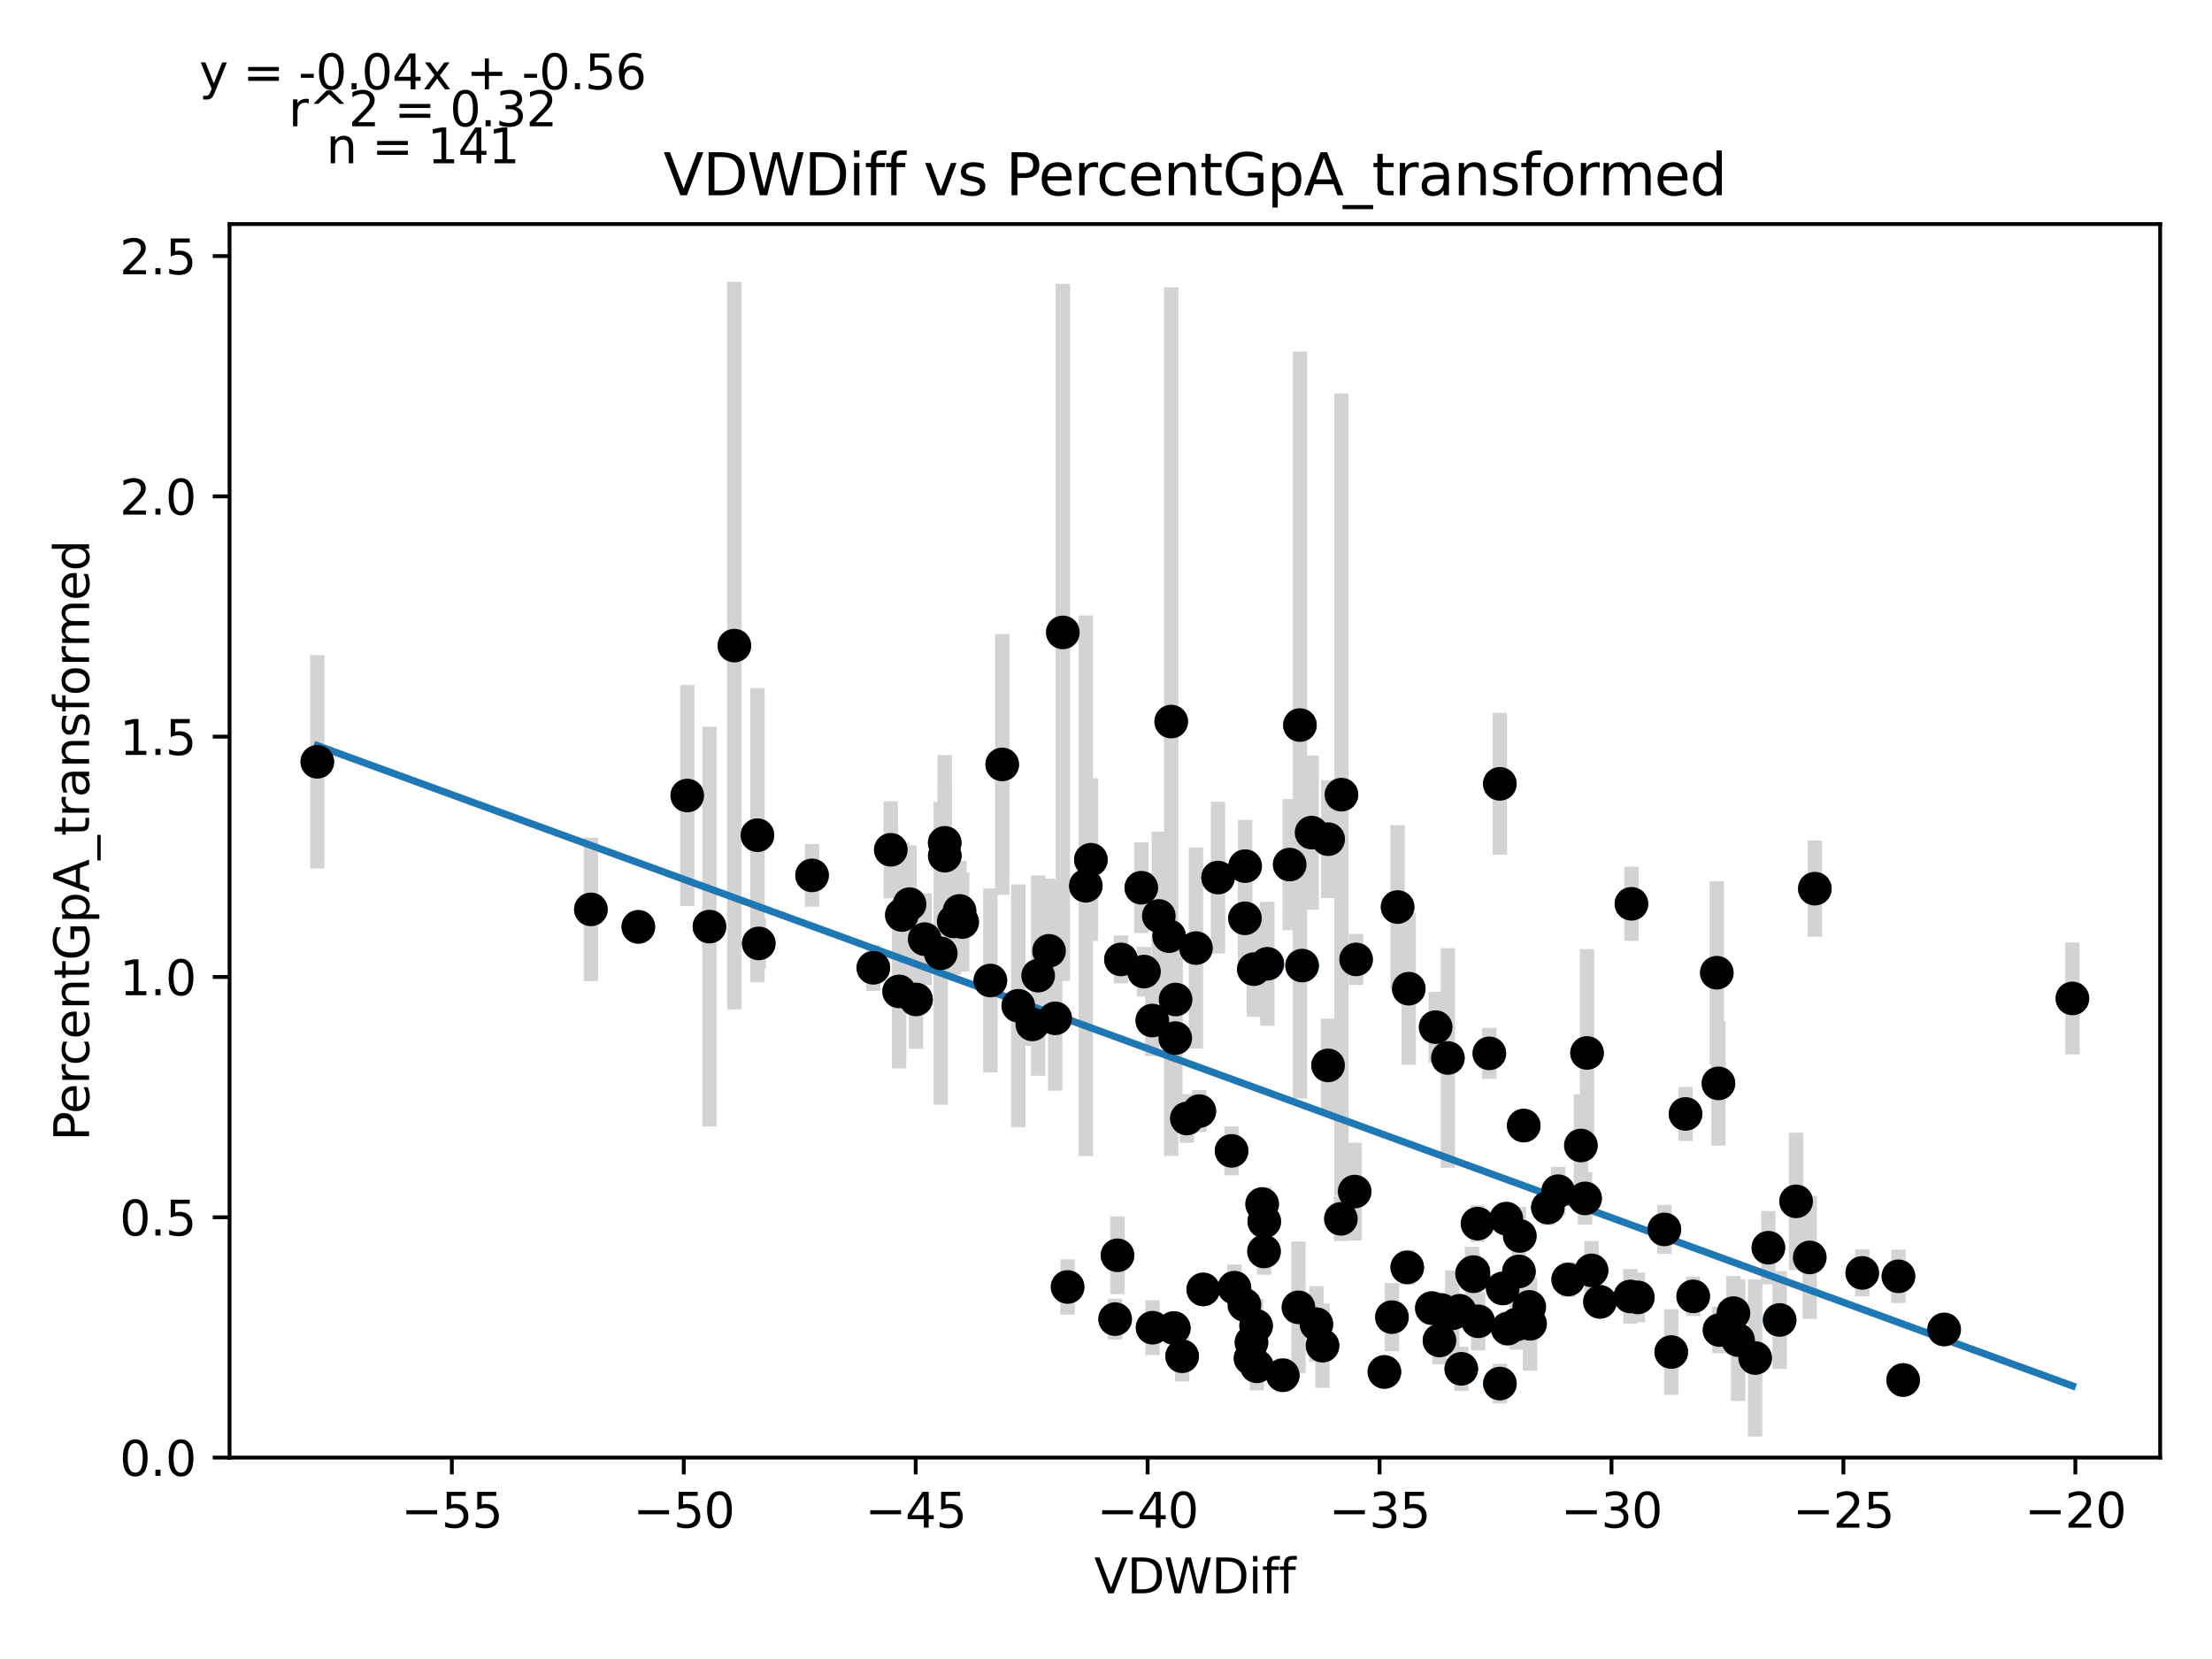 <?xml version="1.0" encoding="utf-8" standalone="no"?>
<!DOCTYPE svg PUBLIC "-//W3C//DTD SVG 1.1//EN"
  "http://www.w3.org/Graphics/SVG/1.1/DTD/svg11.dtd">
<svg xmlns:xlink="http://www.w3.org/1999/xlink" width="460.8pt" height="345.6pt" viewBox="0 0 460.8 345.6" xmlns="http://www.w3.org/2000/svg" version="1.1">
 <defs>
  <style type="text/css">*{stroke-linejoin: round; stroke-linecap: butt}</style>
 </defs>
 <g id="figure_1">
  <g id="patch_1">
   <path d="M 0 345.6 
L 460.8 345.6 
L 460.8 0 
L 0 0 
z
" style="fill: #ffffff"/>
  </g>
  <g id="axes_1">
   <g id="patch_2">
    <path d="M 47.821 303.64 
L 450 303.64 
L 450 46.676 
L 47.821 46.676 
z
" style="fill: #ffffff"/>
   </g>
   <g id="PathCollection_1">
    <defs>
     <path id="m4e54eae4b3" d="M 0 3 
C 0.796 3 1.559 2.684 2.121 2.121 
C 2.684 1.559 3 0.796 3 0 
C 3 -0.796 2.684 -1.559 2.121 -2.121 
C 1.559 -2.684 0.796 -3 0 -3 
C -0.796 -3 -1.559 -2.684 -2.121 -2.121 
C -2.684 -1.559 -3 -0.796 -3 0 
C -3 0.796 -2.684 1.559 -2.121 2.121 
C -1.559 2.684 -0.796 3 0 3 
z
" style="stroke: #1f77b4"/>
    </defs>
    <g clip-path="url(#p782e94d3ac)">
     <use xlink:href="#m4e54eae4b3" x="66.102" y="158.698" style="fill: #1f77b4; stroke: #1f77b4"/>
     <use xlink:href="#m4e54eae4b3" x="147.793" y="193.028" style="fill: #1f77b4; stroke: #1f77b4"/>
     <use xlink:href="#m4e54eae4b3" x="132.979" y="193.083" style="fill: #1f77b4; stroke: #1f77b4"/>
     <use xlink:href="#m4e54eae4b3" x="152.979" y="134.492" style="fill: #1f77b4; stroke: #1f77b4"/>
     <use xlink:href="#m4e54eae4b3" x="157.786" y="173.989" style="fill: #1f77b4; stroke: #1f77b4"/>
     <use xlink:href="#m4e54eae4b3" x="187.305" y="206.532" style="fill: #1f77b4; stroke: #1f77b4"/>
     <use xlink:href="#m4e54eae4b3" x="143.17" y="165.724" style="fill: #1f77b4; stroke: #1f77b4"/>
     <use xlink:href="#m4e54eae4b3" x="123.092" y="189.443" style="fill: #1f77b4; stroke: #1f77b4"/>
     <use xlink:href="#m4e54eae4b3" x="189.479" y="188.352" style="fill: #1f77b4; stroke: #1f77b4"/>
     <use xlink:href="#m4e54eae4b3" x="195.98" y="198.597" style="fill: #1f77b4; stroke: #1f77b4"/>
     <use xlink:href="#m4e54eae4b3" x="185.574" y="177.028" style="fill: #1f77b4; stroke: #1f77b4"/>
     <use xlink:href="#m4e54eae4b3" x="187.873" y="190.613" style="fill: #1f77b4; stroke: #1f77b4"/>
     <use xlink:href="#m4e54eae4b3" x="218.532" y="198.076" style="fill: #1f77b4; stroke: #1f77b4"/>
     <use xlink:href="#m4e54eae4b3" x="181.934" y="201.609" style="fill: #1f77b4; stroke: #1f77b4"/>
     <use xlink:href="#m4e54eae4b3" x="158.065" y="196.532" style="fill: #1f77b4; stroke: #1f77b4"/>
     <use xlink:href="#m4e54eae4b3" x="244.895" y="208.217" style="fill: #1f77b4; stroke: #1f77b4"/>
     <use xlink:href="#m4e54eae4b3" x="192.624" y="195.639" style="fill: #1f77b4; stroke: #1f77b4"/>
     <use xlink:href="#m4e54eae4b3" x="196.82" y="178.26" style="fill: #1f77b4; stroke: #1f77b4"/>
     <use xlink:href="#m4e54eae4b3" x="221.409" y="131.744" style="fill: #1f77b4; stroke: #1f77b4"/>
     <use xlink:href="#m4e54eae4b3" x="169.167" y="182.358" style="fill: #1f77b4; stroke: #1f77b4"/>
     <use xlink:href="#m4e54eae4b3" x="238.316" y="202.401" style="fill: #1f77b4; stroke: #1f77b4"/>
     <use xlink:href="#m4e54eae4b3" x="219.807" y="212.136" style="fill: #1f77b4; stroke: #1f77b4"/>
     <use xlink:href="#m4e54eae4b3" x="226.188" y="184.523" style="fill: #1f77b4; stroke: #1f77b4"/>
     <use xlink:href="#m4e54eae4b3" x="206.311" y="204.258" style="fill: #1f77b4; stroke: #1f77b4"/>
     <use xlink:href="#m4e54eae4b3" x="199.886" y="189.76" style="fill: #1f77b4; stroke: #1f77b4"/>
     <use xlink:href="#m4e54eae4b3" x="259.389" y="180.432" style="fill: #1f77b4; stroke: #1f77b4"/>
     <use xlink:href="#m4e54eae4b3" x="244.828" y="216.258" style="fill: #1f77b4; stroke: #1f77b4"/>
     <use xlink:href="#m4e54eae4b3" x="247.236" y="233.006" style="fill: #1f77b4; stroke: #1f77b4"/>
     <use xlink:href="#m4e54eae4b3" x="198.675" y="191.953" style="fill: #1f77b4; stroke: #1f77b4"/>
     <use xlink:href="#m4e54eae4b3" x="200.435" y="192.078" style="fill: #1f77b4; stroke: #1f77b4"/>
     <use xlink:href="#m4e54eae4b3" x="262.931" y="250.828" style="fill: #1f77b4; stroke: #1f77b4"/>
     <use xlink:href="#m4e54eae4b3" x="237.76" y="184.93" style="fill: #1f77b4; stroke: #1f77b4"/>
     <use xlink:href="#m4e54eae4b3" x="196.8" y="175.573" style="fill: #1f77b4; stroke: #1f77b4"/>
     <use xlink:href="#m4e54eae4b3" x="222.4" y="268.101" style="fill: #1f77b4; stroke: #1f77b4"/>
     <use xlink:href="#m4e54eae4b3" x="190.822" y="208.201" style="fill: #1f77b4; stroke: #1f77b4"/>
     <use xlink:href="#m4e54eae4b3" x="212.131" y="209.52" style="fill: #1f77b4; stroke: #1f77b4"/>
     <use xlink:href="#m4e54eae4b3" x="298.282" y="272.505" style="fill: #1f77b4; stroke: #1f77b4"/>
     <use xlink:href="#m4e54eae4b3" x="243.983" y="150.315" style="fill: #1f77b4; stroke: #1f77b4"/>
     <use xlink:href="#m4e54eae4b3" x="216.267" y="203.245" style="fill: #1f77b4; stroke: #1f77b4"/>
     <use xlink:href="#m4e54eae4b3" x="208.781" y="159.245" style="fill: #1f77b4; stroke: #1f77b4"/>
     <use xlink:href="#m4e54eae4b3" x="291.145" y="188.955" style="fill: #1f77b4; stroke: #1f77b4"/>
     <use xlink:href="#m4e54eae4b3" x="268.67" y="180.11" style="fill: #1f77b4; stroke: #1f77b4"/>
     <use xlink:href="#m4e54eae4b3" x="243.541" y="195.021" style="fill: #1f77b4; stroke: #1f77b4"/>
     <use xlink:href="#m4e54eae4b3" x="227.249" y="179.097" style="fill: #1f77b4; stroke: #1f77b4"/>
     <use xlink:href="#m4e54eae4b3" x="270.494" y="272.344" style="fill: #1f77b4; stroke: #1f77b4"/>
     <use xlink:href="#m4e54eae4b3" x="249.143" y="197.503" style="fill: #1f77b4; stroke: #1f77b4"/>
     <use xlink:href="#m4e54eae4b3" x="263.372" y="254.457" style="fill: #1f77b4; stroke: #1f77b4"/>
     <use xlink:href="#m4e54eae4b3" x="293.155" y="264.016" style="fill: #1f77b4; stroke: #1f77b4"/>
     <use xlink:href="#m4e54eae4b3" x="240.102" y="276.586" style="fill: #1f77b4; stroke: #1f77b4"/>
     <use xlink:href="#m4e54eae4b3" x="241.403" y="190.81" style="fill: #1f77b4; stroke: #1f77b4"/>
     <use xlink:href="#m4e54eae4b3" x="233.517" y="199.865" style="fill: #1f77b4; stroke: #1f77b4"/>
     <use xlink:href="#m4e54eae4b3" x="250.654" y="268.612" style="fill: #1f77b4; stroke: #1f77b4"/>
     <use xlink:href="#m4e54eae4b3" x="282.497" y="199.865" style="fill: #1f77b4; stroke: #1f77b4"/>
     <use xlink:href="#m4e54eae4b3" x="259.349" y="191.301" style="fill: #1f77b4; stroke: #1f77b4"/>
     <use xlink:href="#m4e54eae4b3" x="270.799" y="151.043" style="fill: #1f77b4; stroke: #1f77b4"/>
     <use xlink:href="#m4e54eae4b3" x="261.192" y="201.893" style="fill: #1f77b4; stroke: #1f77b4"/>
     <use xlink:href="#m4e54eae4b3" x="232.304" y="274.796" style="fill: #1f77b4; stroke: #1f77b4"/>
     <use xlink:href="#m4e54eae4b3" x="253.736" y="182.813" style="fill: #1f77b4; stroke: #1f77b4"/>
     <use xlink:href="#m4e54eae4b3" x="261.668" y="276.185" style="fill: #1f77b4; stroke: #1f77b4"/>
     <use xlink:href="#m4e54eae4b3" x="257.151" y="268.243" style="fill: #1f77b4; stroke: #1f77b4"/>
     <use xlink:href="#m4e54eae4b3" x="276.682" y="174.814" style="fill: #1f77b4; stroke: #1f77b4"/>
     <use xlink:href="#m4e54eae4b3" x="260.512" y="282.976" style="fill: #1f77b4; stroke: #1f77b4"/>
     <use xlink:href="#m4e54eae4b3" x="282.197" y="248.232" style="fill: #1f77b4; stroke: #1f77b4"/>
     <use xlink:href="#m4e54eae4b3" x="267.227" y="286.479" style="fill: #1f77b4; stroke: #1f77b4"/>
     <use xlink:href="#m4e54eae4b3" x="279.447" y="165.545" style="fill: #1f77b4; stroke: #1f77b4"/>
     <use xlink:href="#m4e54eae4b3" x="315.92" y="275.911" style="fill: #1f77b4; stroke: #1f77b4"/>
     <use xlink:href="#m4e54eae4b3" x="307.93" y="275.249" style="fill: #1f77b4; stroke: #1f77b4"/>
     <use xlink:href="#m4e54eae4b3" x="289.965" y="274.383" style="fill: #1f77b4; stroke: #1f77b4"/>
     <use xlink:href="#m4e54eae4b3" x="263.318" y="260.701" style="fill: #1f77b4; stroke: #1f77b4"/>
     <use xlink:href="#m4e54eae4b3" x="374.163" y="250.262" style="fill: #1f77b4; stroke: #1f77b4"/>
     <use xlink:href="#m4e54eae4b3" x="240.05" y="212.601" style="fill: #1f77b4; stroke: #1f77b4"/>
     <use xlink:href="#m4e54eae4b3" x="249.842" y="231.461" style="fill: #1f77b4; stroke: #1f77b4"/>
     <use xlink:href="#m4e54eae4b3" x="306.953" y="265.864" style="fill: #1f77b4; stroke: #1f77b4"/>
     <use xlink:href="#m4e54eae4b3" x="232.794" y="261.502" style="fill: #1f77b4; stroke: #1f77b4"/>
     <use xlink:href="#m4e54eae4b3" x="244.527" y="276.654" style="fill: #1f77b4; stroke: #1f77b4"/>
     <use xlink:href="#m4e54eae4b3" x="261.828" y="284.632" style="fill: #1f77b4; stroke: #1f77b4"/>
     <use xlink:href="#m4e54eae4b3" x="352.725" y="270.055" style="fill: #1f77b4; stroke: #1f77b4"/>
     <use xlink:href="#m4e54eae4b3" x="271.247" y="201.148" style="fill: #1f77b4; stroke: #1f77b4"/>
     <use xlink:href="#m4e54eae4b3" x="301.622" y="220.395" style="fill: #1f77b4; stroke: #1f77b4"/>
     <use xlink:href="#m4e54eae4b3" x="310.255" y="219.433" style="fill: #1f77b4; stroke: #1f77b4"/>
     <use xlink:href="#m4e54eae4b3" x="276.664" y="221.942" style="fill: #1f77b4; stroke: #1f77b4"/>
     <use xlink:href="#m4e54eae4b3" x="318.727" y="275.774" style="fill: #1f77b4; stroke: #1f77b4"/>
     <use xlink:href="#m4e54eae4b3" x="318.566" y="272.249" style="fill: #1f77b4; stroke: #1f77b4"/>
     <use xlink:href="#m4e54eae4b3" x="246.263" y="282.536" style="fill: #1f77b4; stroke: #1f77b4"/>
     <use xlink:href="#m4e54eae4b3" x="215.049" y="213.4" style="fill: #1f77b4; stroke: #1f77b4"/>
     <use xlink:href="#m4e54eae4b3" x="273.228" y="173.446" style="fill: #1f77b4; stroke: #1f77b4"/>
     <use xlink:href="#m4e54eae4b3" x="274.228" y="275.838" style="fill: #1f77b4; stroke: #1f77b4"/>
     <use xlink:href="#m4e54eae4b3" x="279.34" y="253.908" style="fill: #1f77b4; stroke: #1f77b4"/>
     <use xlink:href="#m4e54eae4b3" x="357.982" y="225.691" style="fill: #1f77b4; stroke: #1f77b4"/>
     <use xlink:href="#m4e54eae4b3" x="316.605" y="257.474" style="fill: #1f77b4; stroke: #1f77b4"/>
     <use xlink:href="#m4e54eae4b3" x="346.721" y="256.107" style="fill: #1f77b4; stroke: #1f77b4"/>
     <use xlink:href="#m4e54eae4b3" x="313.046" y="268.407" style="fill: #1f77b4; stroke: #1f77b4"/>
     <use xlink:href="#m4e54eae4b3" x="263.999" y="200.772" style="fill: #1f77b4; stroke: #1f77b4"/>
     <use xlink:href="#m4e54eae4b3" x="260.705" y="279.647" style="fill: #1f77b4; stroke: #1f77b4"/>
     <use xlink:href="#m4e54eae4b3" x="357.64" y="202.633" style="fill: #1f77b4; stroke: #1f77b4"/>
     <use xlink:href="#m4e54eae4b3" x="256.559" y="239.748" style="fill: #1f77b4; stroke: #1f77b4"/>
     <use xlink:href="#m4e54eae4b3" x="299.867" y="279.246" style="fill: #1f77b4; stroke: #1f77b4"/>
     <use xlink:href="#m4e54eae4b3" x="288.396" y="285.803" style="fill: #1f77b4; stroke: #1f77b4"/>
     <use xlink:href="#m4e54eae4b3" x="330.2" y="249.647" style="fill: #1f77b4; stroke: #1f77b4"/>
     <use xlink:href="#m4e54eae4b3" x="333.297" y="271.202" style="fill: #1f77b4; stroke: #1f77b4"/>
     <use xlink:href="#m4e54eae4b3" x="405.002" y="276.956" style="fill: #1f77b4; stroke: #1f77b4"/>
     <use xlink:href="#m4e54eae4b3" x="306.933" y="265.006" style="fill: #1f77b4; stroke: #1f77b4"/>
     <use xlink:href="#m4e54eae4b3" x="312.455" y="288.222" style="fill: #1f77b4; stroke: #1f77b4"/>
     <use xlink:href="#m4e54eae4b3" x="275.505" y="280.33" style="fill: #1f77b4; stroke: #1f77b4"/>
     <use xlink:href="#m4e54eae4b3" x="365.633" y="282.902" style="fill: #1f77b4; stroke: #1f77b4"/>
     <use xlink:href="#m4e54eae4b3" x="317.42" y="234.478" style="fill: #1f77b4; stroke: #1f77b4"/>
     <use xlink:href="#m4e54eae4b3" x="299.073" y="213.971" style="fill: #1f77b4; stroke: #1f77b4"/>
     <use xlink:href="#m4e54eae4b3" x="339.631" y="270.077" style="fill: #1f77b4; stroke: #1f77b4"/>
     <use xlink:href="#m4e54eae4b3" x="324.588" y="248.152" style="fill: #1f77b4; stroke: #1f77b4"/>
     <use xlink:href="#m4e54eae4b3" x="259.242" y="271.825" style="fill: #1f77b4; stroke: #1f77b4"/>
     <use xlink:href="#m4e54eae4b3" x="329.329" y="238.624" style="fill: #1f77b4; stroke: #1f77b4"/>
     <use xlink:href="#m4e54eae4b3" x="307.802" y="254.906" style="fill: #1f77b4; stroke: #1f77b4"/>
     <use xlink:href="#m4e54eae4b3" x="293.468" y="205.963" style="fill: #1f77b4; stroke: #1f77b4"/>
     <use xlink:href="#m4e54eae4b3" x="351.125" y="232.052" style="fill: #1f77b4; stroke: #1f77b4"/>
     <use xlink:href="#m4e54eae4b3" x="302.545" y="273.596" style="fill: #1f77b4; stroke: #1f77b4"/>
     <use xlink:href="#m4e54eae4b3" x="362.087" y="279.167" style="fill: #1f77b4; stroke: #1f77b4"/>
     <use xlink:href="#m4e54eae4b3" x="341.187" y="270.275" style="fill: #1f77b4; stroke: #1f77b4"/>
     <use xlink:href="#m4e54eae4b3" x="306.647" y="265.319" style="fill: #1f77b4; stroke: #1f77b4"/>
     <use xlink:href="#m4e54eae4b3" x="368.385" y="259.923" style="fill: #1f77b4; stroke: #1f77b4"/>
     <use xlink:href="#m4e54eae4b3" x="322.449" y="251.56" style="fill: #1f77b4; stroke: #1f77b4"/>
     <use xlink:href="#m4e54eae4b3" x="326.687" y="266.542" style="fill: #1f77b4; stroke: #1f77b4"/>
     <use xlink:href="#m4e54eae4b3" x="313.803" y="253.87" style="fill: #1f77b4; stroke: #1f77b4"/>
     <use xlink:href="#m4e54eae4b3" x="316.42" y="264.866" style="fill: #1f77b4; stroke: #1f77b4"/>
     <use xlink:href="#m4e54eae4b3" x="314.094" y="276.776" style="fill: #1f77b4; stroke: #1f77b4"/>
     <use xlink:href="#m4e54eae4b3" x="358.206" y="277.071" style="fill: #1f77b4; stroke: #1f77b4"/>
     <use xlink:href="#m4e54eae4b3" x="304.053" y="273.068" style="fill: #1f77b4; stroke: #1f77b4"/>
     <use xlink:href="#m4e54eae4b3" x="304.414" y="285.152" style="fill: #1f77b4; stroke: #1f77b4"/>
     <use xlink:href="#m4e54eae4b3" x="348.152" y="281.656" style="fill: #1f77b4; stroke: #1f77b4"/>
     <use xlink:href="#m4e54eae4b3" x="387.937" y="265.168" style="fill: #1f77b4; stroke: #1f77b4"/>
     <use xlink:href="#m4e54eae4b3" x="339.858" y="188.279" style="fill: #1f77b4; stroke: #1f77b4"/>
     <use xlink:href="#m4e54eae4b3" x="378.065" y="185.123" style="fill: #1f77b4; stroke: #1f77b4"/>
     <use xlink:href="#m4e54eae4b3" x="370.733" y="274.972" style="fill: #1f77b4; stroke: #1f77b4"/>
     <use xlink:href="#m4e54eae4b3" x="396.464" y="287.479" style="fill: #1f77b4; stroke: #1f77b4"/>
     <use xlink:href="#m4e54eae4b3" x="312.446" y="163.287" style="fill: #1f77b4; stroke: #1f77b4"/>
     <use xlink:href="#m4e54eae4b3" x="331.547" y="264.644" style="fill: #1f77b4; stroke: #1f77b4"/>
     <use xlink:href="#m4e54eae4b3" x="300.31" y="272.902" style="fill: #1f77b4; stroke: #1f77b4"/>
     <use xlink:href="#m4e54eae4b3" x="395.478" y="265.882" style="fill: #1f77b4; stroke: #1f77b4"/>
     <use xlink:href="#m4e54eae4b3" x="376.998" y="261.945" style="fill: #1f77b4; stroke: #1f77b4"/>
     <use xlink:href="#m4e54eae4b3" x="330.61" y="219.349" style="fill: #1f77b4; stroke: #1f77b4"/>
     <use xlink:href="#m4e54eae4b3" x="361.107" y="273.552" style="fill: #1f77b4; stroke: #1f77b4"/>
     <use xlink:href="#m4e54eae4b3" x="431.719" y="207.991" style="fill: #1f77b4; stroke: #1f77b4"/>
    </g>
   </g>
   <g id="matplotlib.axis_1">
    <g id="xtick_1">
     <g id="line2d_1">
      <defs>
       <path id="mee0afc7b82" d="M 0 0 
L 0 3.5 
" style="stroke: #000000; stroke-width: 0.8"/>
      </defs>
      <g>
       <use xlink:href="#mee0afc7b82" x="94.123" y="303.64" style="stroke: #000000; stroke-width: 0.8"/>
      </g>
     </g>
     <g id="text_1">
      <!-- −55 -->
      <g transform="translate(83.571 318.238)scale(0.1 -0.1)">
       <defs>
        <path id="DejaVuSans-2212" d="M 678 2272 
L 4684 2272 
L 4684 1741 
L 678 1741 
L 678 2272 
z
" transform="scale(0.016)"/>
        <path id="DejaVuSans-35" d="M 691 4666 
L 3169 4666 
L 3169 4134 
L 1269 4134 
L 1269 2991 
Q 1406 3038 1543 3061 
Q 1681 3084 1819 3084 
Q 2600 3084 3056 2656 
Q 3513 2228 3513 1497 
Q 3513 744 3044 326 
Q 2575 -91 1722 -91 
Q 1428 -91 1123 -41 
Q 819 9 494 109 
L 494 744 
Q 775 591 1075 516 
Q 1375 441 1709 441 
Q 2250 441 2565 725 
Q 2881 1009 2881 1497 
Q 2881 1984 2565 2268 
Q 2250 2553 1709 2553 
Q 1456 2553 1204 2497 
Q 953 2441 691 2322 
L 691 4666 
z
" transform="scale(0.016)"/>
       </defs>
       <use xlink:href="#DejaVuSans-2212"/>
       <use xlink:href="#DejaVuSans-35" x="83.789"/>
       <use xlink:href="#DejaVuSans-35" x="147.412"/>
      </g>
     </g>
    </g>
    <g id="xtick_2">
     <g id="line2d_2">
      <g>
       <use xlink:href="#mee0afc7b82" x="142.439" y="303.64" style="stroke: #000000; stroke-width: 0.8"/>
      </g>
     </g>
     <g id="text_2">
      <!-- −50 -->
      <g transform="translate(131.887 318.238)scale(0.1 -0.1)">
       <defs>
        <path id="DejaVuSans-30" d="M 2034 4250 
Q 1547 4250 1301 3770 
Q 1056 3291 1056 2328 
Q 1056 1369 1301 889 
Q 1547 409 2034 409 
Q 2525 409 2770 889 
Q 3016 1369 3016 2328 
Q 3016 3291 2770 3770 
Q 2525 4250 2034 4250 
z
M 2034 4750 
Q 2819 4750 3233 4129 
Q 3647 3509 3647 2328 
Q 3647 1150 3233 529 
Q 2819 -91 2034 -91 
Q 1250 -91 836 529 
Q 422 1150 422 2328 
Q 422 3509 836 4129 
Q 1250 4750 2034 4750 
z
" transform="scale(0.016)"/>
       </defs>
       <use xlink:href="#DejaVuSans-2212"/>
       <use xlink:href="#DejaVuSans-35" x="83.789"/>
       <use xlink:href="#DejaVuSans-30" x="147.412"/>
      </g>
     </g>
    </g>
    <g id="xtick_3">
     <g id="line2d_3">
      <g>
       <use xlink:href="#mee0afc7b82" x="190.755" y="303.64" style="stroke: #000000; stroke-width: 0.8"/>
      </g>
     </g>
     <g id="text_3">
      <!-- −45 -->
      <g transform="translate(180.203 318.238)scale(0.1 -0.1)">
       <defs>
        <path id="DejaVuSans-34" d="M 2419 4116 
L 825 1625 
L 2419 1625 
L 2419 4116 
z
M 2253 4666 
L 3047 4666 
L 3047 1625 
L 3713 1625 
L 3713 1100 
L 3047 1100 
L 3047 0 
L 2419 0 
L 2419 1100 
L 313 1100 
L 313 1709 
L 2253 4666 
z
" transform="scale(0.016)"/>
       </defs>
       <use xlink:href="#DejaVuSans-2212"/>
       <use xlink:href="#DejaVuSans-34" x="83.789"/>
       <use xlink:href="#DejaVuSans-35" x="147.412"/>
      </g>
     </g>
    </g>
    <g id="xtick_4">
     <g id="line2d_4">
      <g>
       <use xlink:href="#mee0afc7b82" x="239.071" y="303.64" style="stroke: #000000; stroke-width: 0.8"/>
      </g>
     </g>
     <g id="text_4">
      <!-- −40 -->
      <g transform="translate(228.518 318.238)scale(0.1 -0.1)">
       <use xlink:href="#DejaVuSans-2212"/>
       <use xlink:href="#DejaVuSans-34" x="83.789"/>
       <use xlink:href="#DejaVuSans-30" x="147.412"/>
      </g>
     </g>
    </g>
    <g id="xtick_5">
     <g id="line2d_5">
      <g>
       <use xlink:href="#mee0afc7b82" x="287.386" y="303.64" style="stroke: #000000; stroke-width: 0.8"/>
      </g>
     </g>
     <g id="text_5">
      <!-- −35 -->
      <g transform="translate(276.834 318.238)scale(0.1 -0.1)">
       <defs>
        <path id="DejaVuSans-33" d="M 2597 2516 
Q 3050 2419 3304 2112 
Q 3559 1806 3559 1356 
Q 3559 666 3084 287 
Q 2609 -91 1734 -91 
Q 1441 -91 1130 -33 
Q 819 25 488 141 
L 488 750 
Q 750 597 1062 519 
Q 1375 441 1716 441 
Q 2309 441 2620 675 
Q 2931 909 2931 1356 
Q 2931 1769 2642 2001 
Q 2353 2234 1838 2234 
L 1294 2234 
L 1294 2753 
L 1863 2753 
Q 2328 2753 2575 2939 
Q 2822 3125 2822 3475 
Q 2822 3834 2567 4026 
Q 2313 4219 1838 4219 
Q 1578 4219 1281 4162 
Q 984 4106 628 3988 
L 628 4550 
Q 988 4650 1302 4700 
Q 1616 4750 1894 4750 
Q 2613 4750 3031 4423 
Q 3450 4097 3450 3541 
Q 3450 3153 3228 2886 
Q 3006 2619 2597 2516 
z
" transform="scale(0.016)"/>
       </defs>
       <use xlink:href="#DejaVuSans-2212"/>
       <use xlink:href="#DejaVuSans-33" x="83.789"/>
       <use xlink:href="#DejaVuSans-35" x="147.412"/>
      </g>
     </g>
    </g>
    <g id="xtick_6">
     <g id="line2d_6">
      <g>
       <use xlink:href="#mee0afc7b82" x="335.702" y="303.64" style="stroke: #000000; stroke-width: 0.8"/>
      </g>
     </g>
     <g id="text_6">
      <!-- −30 -->
      <g transform="translate(325.15 318.238)scale(0.1 -0.1)">
       <use xlink:href="#DejaVuSans-2212"/>
       <use xlink:href="#DejaVuSans-33" x="83.789"/>
       <use xlink:href="#DejaVuSans-30" x="147.412"/>
      </g>
     </g>
    </g>
    <g id="xtick_7">
     <g id="line2d_7">
      <g>
       <use xlink:href="#mee0afc7b82" x="384.018" y="303.64" style="stroke: #000000; stroke-width: 0.8"/>
      </g>
     </g>
     <g id="text_7">
      <!-- −25 -->
      <g transform="translate(373.466 318.238)scale(0.1 -0.1)">
       <defs>
        <path id="DejaVuSans-32" d="M 1228 531 
L 3431 531 
L 3431 0 
L 469 0 
L 469 531 
Q 828 903 1448 1529 
Q 2069 2156 2228 2338 
Q 2531 2678 2651 2914 
Q 2772 3150 2772 3378 
Q 2772 3750 2511 3984 
Q 2250 4219 1831 4219 
Q 1534 4219 1204 4116 
Q 875 4013 500 3803 
L 500 4441 
Q 881 4594 1212 4672 
Q 1544 4750 1819 4750 
Q 2544 4750 2975 4387 
Q 3406 4025 3406 3419 
Q 3406 3131 3298 2873 
Q 3191 2616 2906 2266 
Q 2828 2175 2409 1742 
Q 1991 1309 1228 531 
z
" transform="scale(0.016)"/>
       </defs>
       <use xlink:href="#DejaVuSans-2212"/>
       <use xlink:href="#DejaVuSans-32" x="83.789"/>
       <use xlink:href="#DejaVuSans-35" x="147.412"/>
      </g>
     </g>
    </g>
    <g id="xtick_8">
     <g id="line2d_8">
      <g>
       <use xlink:href="#mee0afc7b82" x="432.334" y="303.64" style="stroke: #000000; stroke-width: 0.8"/>
      </g>
     </g>
     <g id="text_8">
      <!-- −20 -->
      <g transform="translate(421.781 318.238)scale(0.1 -0.1)">
       <use xlink:href="#DejaVuSans-2212"/>
       <use xlink:href="#DejaVuSans-32" x="83.789"/>
       <use xlink:href="#DejaVuSans-30" x="147.412"/>
      </g>
     </g>
    </g>
    <g id="text_9">
     <!-- VDWDiff -->
     <g transform="translate(227.937 331.917)scale(0.1 -0.1)">
      <defs>
       <path id="DejaVuSans-56" d="M 1831 0 
L 50 4666 
L 709 4666 
L 2188 738 
L 3669 4666 
L 4325 4666 
L 2547 0 
L 1831 0 
z
" transform="scale(0.016)"/>
       <path id="DejaVuSans-44" d="M 1259 4147 
L 1259 519 
L 2022 519 
Q 2988 519 3436 956 
Q 3884 1394 3884 2338 
Q 3884 3275 3436 3711 
Q 2988 4147 2022 4147 
L 1259 4147 
z
M 628 4666 
L 1925 4666 
Q 3281 4666 3915 4102 
Q 4550 3538 4550 2338 
Q 4550 1131 3912 565 
Q 3275 0 1925 0 
L 628 0 
L 628 4666 
z
" transform="scale(0.016)"/>
       <path id="DejaVuSans-57" d="M 213 4666 
L 850 4666 
L 1831 722 
L 2809 4666 
L 3519 4666 
L 4500 722 
L 5478 4666 
L 6119 4666 
L 4947 0 
L 4153 0 
L 3169 4050 
L 2175 0 
L 1381 0 
L 213 4666 
z
" transform="scale(0.016)"/>
       <path id="DejaVuSans-69" d="M 603 3500 
L 1178 3500 
L 1178 0 
L 603 0 
L 603 3500 
z
M 603 4863 
L 1178 4863 
L 1178 4134 
L 603 4134 
L 603 4863 
z
" transform="scale(0.016)"/>
       <path id="DejaVuSans-66" d="M 2375 4863 
L 2375 4384 
L 1825 4384 
Q 1516 4384 1395 4259 
Q 1275 4134 1275 3809 
L 1275 3500 
L 2222 3500 
L 2222 3053 
L 1275 3053 
L 1275 0 
L 697 0 
L 697 3053 
L 147 3053 
L 147 3500 
L 697 3500 
L 697 3744 
Q 697 4328 969 4595 
Q 1241 4863 1831 4863 
L 2375 4863 
z
" transform="scale(0.016)"/>
      </defs>
      <use xlink:href="#DejaVuSans-56"/>
      <use xlink:href="#DejaVuSans-44" x="68.408"/>
      <use xlink:href="#DejaVuSans-57" x="145.41"/>
      <use xlink:href="#DejaVuSans-44" x="244.287"/>
      <use xlink:href="#DejaVuSans-69" x="321.289"/>
      <use xlink:href="#DejaVuSans-66" x="349.072"/>
      <use xlink:href="#DejaVuSans-66" x="384.277"/>
     </g>
    </g>
   </g>
   <g id="matplotlib.axis_2">
    <g id="ytick_1">
     <g id="line2d_9">
      <defs>
       <path id="m2719028336" d="M 0 0 
L -3.5 0 
" style="stroke: #000000; stroke-width: 0.8"/>
      </defs>
      <g>
       <use xlink:href="#m2719028336" x="47.821" y="303.64" style="stroke: #000000; stroke-width: 0.8"/>
      </g>
     </g>
     <g id="text_10">
      <!-- 0.0 -->
      <g transform="translate(24.918 307.439)scale(0.1 -0.1)">
       <defs>
        <path id="DejaVuSans-2e" d="M 684 794 
L 1344 794 
L 1344 0 
L 684 0 
L 684 794 
z
" transform="scale(0.016)"/>
       </defs>
       <use xlink:href="#DejaVuSans-30"/>
       <use xlink:href="#DejaVuSans-2e" x="63.623"/>
       <use xlink:href="#DejaVuSans-30" x="95.41"/>
      </g>
     </g>
    </g>
    <g id="ytick_2">
     <g id="line2d_10">
      <g>
       <use xlink:href="#m2719028336" x="47.821" y="253.581" style="stroke: #000000; stroke-width: 0.8"/>
      </g>
     </g>
     <g id="text_11">
      <!-- 0.5 -->
      <g transform="translate(24.918 257.38)scale(0.1 -0.1)">
       <use xlink:href="#DejaVuSans-30"/>
       <use xlink:href="#DejaVuSans-2e" x="63.623"/>
       <use xlink:href="#DejaVuSans-35" x="95.41"/>
      </g>
     </g>
    </g>
    <g id="ytick_3">
     <g id="line2d_11">
      <g>
       <use xlink:href="#m2719028336" x="47.821" y="203.522" style="stroke: #000000; stroke-width: 0.8"/>
      </g>
     </g>
     <g id="text_12">
      <!-- 1.0 -->
      <g transform="translate(24.918 207.321)scale(0.1 -0.1)">
       <defs>
        <path id="DejaVuSans-31" d="M 794 531 
L 1825 531 
L 1825 4091 
L 703 3866 
L 703 4441 
L 1819 4666 
L 2450 4666 
L 2450 531 
L 3481 531 
L 3481 0 
L 794 0 
L 794 531 
z
" transform="scale(0.016)"/>
       </defs>
       <use xlink:href="#DejaVuSans-31"/>
       <use xlink:href="#DejaVuSans-2e" x="63.623"/>
       <use xlink:href="#DejaVuSans-30" x="95.41"/>
      </g>
     </g>
    </g>
    <g id="ytick_4">
     <g id="line2d_12">
      <g>
       <use xlink:href="#m2719028336" x="47.821" y="153.462" style="stroke: #000000; stroke-width: 0.8"/>
      </g>
     </g>
     <g id="text_13">
      <!-- 1.5 -->
      <g transform="translate(24.918 157.262)scale(0.1 -0.1)">
       <use xlink:href="#DejaVuSans-31"/>
       <use xlink:href="#DejaVuSans-2e" x="63.623"/>
       <use xlink:href="#DejaVuSans-35" x="95.41"/>
      </g>
     </g>
    </g>
    <g id="ytick_5">
     <g id="line2d_13">
      <g>
       <use xlink:href="#m2719028336" x="47.821" y="103.403" style="stroke: #000000; stroke-width: 0.8"/>
      </g>
     </g>
     <g id="text_14">
      <!-- 2.0 -->
      <g transform="translate(24.918 107.203)scale(0.1 -0.1)">
       <use xlink:href="#DejaVuSans-32"/>
       <use xlink:href="#DejaVuSans-2e" x="63.623"/>
       <use xlink:href="#DejaVuSans-30" x="95.41"/>
      </g>
     </g>
    </g>
    <g id="ytick_6">
     <g id="line2d_14">
      <g>
       <use xlink:href="#m2719028336" x="47.821" y="53.344" style="stroke: #000000; stroke-width: 0.8"/>
      </g>
     </g>
     <g id="text_15">
      <!-- 2.5 -->
      <g transform="translate(24.918 57.143)scale(0.1 -0.1)">
       <use xlink:href="#DejaVuSans-32"/>
       <use xlink:href="#DejaVuSans-2e" x="63.623"/>
       <use xlink:href="#DejaVuSans-35" x="95.41"/>
      </g>
     </g>
    </g>
    <g id="text_16">
     <!-- PercentGpA_transformed -->
     <g transform="translate(18.56 237.696)rotate(-90)scale(0.1 -0.1)">
      <defs>
       <path id="DejaVuSans-50" d="M 1259 4147 
L 1259 2394 
L 2053 2394 
Q 2494 2394 2734 2622 
Q 2975 2850 2975 3272 
Q 2975 3691 2734 3919 
Q 2494 4147 2053 4147 
L 1259 4147 
z
M 628 4666 
L 2053 4666 
Q 2838 4666 3239 4311 
Q 3641 3956 3641 3272 
Q 3641 2581 3239 2228 
Q 2838 1875 2053 1875 
L 1259 1875 
L 1259 0 
L 628 0 
L 628 4666 
z
" transform="scale(0.016)"/>
       <path id="DejaVuSans-65" d="M 3597 1894 
L 3597 1613 
L 953 1613 
Q 991 1019 1311 708 
Q 1631 397 2203 397 
Q 2534 397 2845 478 
Q 3156 559 3463 722 
L 3463 178 
Q 3153 47 2828 -22 
Q 2503 -91 2169 -91 
Q 1331 -91 842 396 
Q 353 884 353 1716 
Q 353 2575 817 3079 
Q 1281 3584 2069 3584 
Q 2775 3584 3186 3129 
Q 3597 2675 3597 1894 
z
M 3022 2063 
Q 3016 2534 2758 2815 
Q 2500 3097 2075 3097 
Q 1594 3097 1305 2825 
Q 1016 2553 972 2059 
L 3022 2063 
z
" transform="scale(0.016)"/>
       <path id="DejaVuSans-72" d="M 2631 2963 
Q 2534 3019 2420 3045 
Q 2306 3072 2169 3072 
Q 1681 3072 1420 2755 
Q 1159 2438 1159 1844 
L 1159 0 
L 581 0 
L 581 3500 
L 1159 3500 
L 1159 2956 
Q 1341 3275 1631 3429 
Q 1922 3584 2338 3584 
Q 2397 3584 2469 3576 
Q 2541 3569 2628 3553 
L 2631 2963 
z
" transform="scale(0.016)"/>
       <path id="DejaVuSans-63" d="M 3122 3366 
L 3122 2828 
Q 2878 2963 2633 3030 
Q 2388 3097 2138 3097 
Q 1578 3097 1268 2742 
Q 959 2388 959 1747 
Q 959 1106 1268 751 
Q 1578 397 2138 397 
Q 2388 397 2633 464 
Q 2878 531 3122 666 
L 3122 134 
Q 2881 22 2623 -34 
Q 2366 -91 2075 -91 
Q 1284 -91 818 406 
Q 353 903 353 1747 
Q 353 2603 823 3093 
Q 1294 3584 2113 3584 
Q 2378 3584 2631 3529 
Q 2884 3475 3122 3366 
z
" transform="scale(0.016)"/>
       <path id="DejaVuSans-6e" d="M 3513 2113 
L 3513 0 
L 2938 0 
L 2938 2094 
Q 2938 2591 2744 2837 
Q 2550 3084 2163 3084 
Q 1697 3084 1428 2787 
Q 1159 2491 1159 1978 
L 1159 0 
L 581 0 
L 581 3500 
L 1159 3500 
L 1159 2956 
Q 1366 3272 1645 3428 
Q 1925 3584 2291 3584 
Q 2894 3584 3203 3211 
Q 3513 2838 3513 2113 
z
" transform="scale(0.016)"/>
       <path id="DejaVuSans-74" d="M 1172 4494 
L 1172 3500 
L 2356 3500 
L 2356 3053 
L 1172 3053 
L 1172 1153 
Q 1172 725 1289 603 
Q 1406 481 1766 481 
L 2356 481 
L 2356 0 
L 1766 0 
Q 1100 0 847 248 
Q 594 497 594 1153 
L 594 3053 
L 172 3053 
L 172 3500 
L 594 3500 
L 594 4494 
L 1172 4494 
z
" transform="scale(0.016)"/>
       <path id="DejaVuSans-47" d="M 3809 666 
L 3809 1919 
L 2778 1919 
L 2778 2438 
L 4434 2438 
L 4434 434 
Q 4069 175 3628 42 
Q 3188 -91 2688 -91 
Q 1594 -91 976 548 
Q 359 1188 359 2328 
Q 359 3472 976 4111 
Q 1594 4750 2688 4750 
Q 3144 4750 3555 4637 
Q 3966 4525 4313 4306 
L 4313 3634 
Q 3963 3931 3569 4081 
Q 3175 4231 2741 4231 
Q 1884 4231 1454 3753 
Q 1025 3275 1025 2328 
Q 1025 1384 1454 906 
Q 1884 428 2741 428 
Q 3075 428 3337 486 
Q 3600 544 3809 666 
z
" transform="scale(0.016)"/>
       <path id="DejaVuSans-70" d="M 1159 525 
L 1159 -1331 
L 581 -1331 
L 581 3500 
L 1159 3500 
L 1159 2969 
Q 1341 3281 1617 3432 
Q 1894 3584 2278 3584 
Q 2916 3584 3314 3078 
Q 3713 2572 3713 1747 
Q 3713 922 3314 415 
Q 2916 -91 2278 -91 
Q 1894 -91 1617 61 
Q 1341 213 1159 525 
z
M 3116 1747 
Q 3116 2381 2855 2742 
Q 2594 3103 2138 3103 
Q 1681 3103 1420 2742 
Q 1159 2381 1159 1747 
Q 1159 1113 1420 752 
Q 1681 391 2138 391 
Q 2594 391 2855 752 
Q 3116 1113 3116 1747 
z
" transform="scale(0.016)"/>
       <path id="DejaVuSans-41" d="M 2188 4044 
L 1331 1722 
L 3047 1722 
L 2188 4044 
z
M 1831 4666 
L 2547 4666 
L 4325 0 
L 3669 0 
L 3244 1197 
L 1141 1197 
L 716 0 
L 50 0 
L 1831 4666 
z
" transform="scale(0.016)"/>
       <path id="DejaVuSans-5f" d="M 3263 -1063 
L 3263 -1509 
L -63 -1509 
L -63 -1063 
L 3263 -1063 
z
" transform="scale(0.016)"/>
       <path id="DejaVuSans-61" d="M 2194 1759 
Q 1497 1759 1228 1600 
Q 959 1441 959 1056 
Q 959 750 1161 570 
Q 1363 391 1709 391 
Q 2188 391 2477 730 
Q 2766 1069 2766 1631 
L 2766 1759 
L 2194 1759 
z
M 3341 1997 
L 3341 0 
L 2766 0 
L 2766 531 
Q 2569 213 2275 61 
Q 1981 -91 1556 -91 
Q 1019 -91 701 211 
Q 384 513 384 1019 
Q 384 1609 779 1909 
Q 1175 2209 1959 2209 
L 2766 2209 
L 2766 2266 
Q 2766 2663 2505 2880 
Q 2244 3097 1772 3097 
Q 1472 3097 1187 3025 
Q 903 2953 641 2809 
L 641 3341 
Q 956 3463 1253 3523 
Q 1550 3584 1831 3584 
Q 2591 3584 2966 3190 
Q 3341 2797 3341 1997 
z
" transform="scale(0.016)"/>
       <path id="DejaVuSans-73" d="M 2834 3397 
L 2834 2853 
Q 2591 2978 2328 3040 
Q 2066 3103 1784 3103 
Q 1356 3103 1142 2972 
Q 928 2841 928 2578 
Q 928 2378 1081 2264 
Q 1234 2150 1697 2047 
L 1894 2003 
Q 2506 1872 2764 1633 
Q 3022 1394 3022 966 
Q 3022 478 2636 193 
Q 2250 -91 1575 -91 
Q 1294 -91 989 -36 
Q 684 19 347 128 
L 347 722 
Q 666 556 975 473 
Q 1284 391 1588 391 
Q 1994 391 2212 530 
Q 2431 669 2431 922 
Q 2431 1156 2273 1281 
Q 2116 1406 1581 1522 
L 1381 1569 
Q 847 1681 609 1914 
Q 372 2147 372 2553 
Q 372 3047 722 3315 
Q 1072 3584 1716 3584 
Q 2034 3584 2315 3537 
Q 2597 3491 2834 3397 
z
" transform="scale(0.016)"/>
       <path id="DejaVuSans-6f" d="M 1959 3097 
Q 1497 3097 1228 2736 
Q 959 2375 959 1747 
Q 959 1119 1226 758 
Q 1494 397 1959 397 
Q 2419 397 2687 759 
Q 2956 1122 2956 1747 
Q 2956 2369 2687 2733 
Q 2419 3097 1959 3097 
z
M 1959 3584 
Q 2709 3584 3137 3096 
Q 3566 2609 3566 1747 
Q 3566 888 3137 398 
Q 2709 -91 1959 -91 
Q 1206 -91 779 398 
Q 353 888 353 1747 
Q 353 2609 779 3096 
Q 1206 3584 1959 3584 
z
" transform="scale(0.016)"/>
       <path id="DejaVuSans-6d" d="M 3328 2828 
Q 3544 3216 3844 3400 
Q 4144 3584 4550 3584 
Q 5097 3584 5394 3201 
Q 5691 2819 5691 2113 
L 5691 0 
L 5113 0 
L 5113 2094 
Q 5113 2597 4934 2840 
Q 4756 3084 4391 3084 
Q 3944 3084 3684 2787 
Q 3425 2491 3425 1978 
L 3425 0 
L 2847 0 
L 2847 2094 
Q 2847 2600 2669 2842 
Q 2491 3084 2119 3084 
Q 1678 3084 1418 2786 
Q 1159 2488 1159 1978 
L 1159 0 
L 581 0 
L 581 3500 
L 1159 3500 
L 1159 2956 
Q 1356 3278 1631 3431 
Q 1906 3584 2284 3584 
Q 2666 3584 2933 3390 
Q 3200 3197 3328 2828 
z
" transform="scale(0.016)"/>
       <path id="DejaVuSans-64" d="M 2906 2969 
L 2906 4863 
L 3481 4863 
L 3481 0 
L 2906 0 
L 2906 525 
Q 2725 213 2448 61 
Q 2172 -91 1784 -91 
Q 1150 -91 751 415 
Q 353 922 353 1747 
Q 353 2572 751 3078 
Q 1150 3584 1784 3584 
Q 2172 3584 2448 3432 
Q 2725 3281 2906 2969 
z
M 947 1747 
Q 947 1113 1208 752 
Q 1469 391 1925 391 
Q 2381 391 2643 752 
Q 2906 1113 2906 1747 
Q 2906 2381 2643 2742 
Q 2381 3103 1925 3103 
Q 1469 3103 1208 2742 
Q 947 2381 947 1747 
z
" transform="scale(0.016)"/>
      </defs>
      <use xlink:href="#DejaVuSans-50"/>
      <use xlink:href="#DejaVuSans-65" x="56.678"/>
      <use xlink:href="#DejaVuSans-72" x="118.201"/>
      <use xlink:href="#DejaVuSans-63" x="157.064"/>
      <use xlink:href="#DejaVuSans-65" x="212.045"/>
      <use xlink:href="#DejaVuSans-6e" x="273.568"/>
      <use xlink:href="#DejaVuSans-74" x="336.947"/>
      <use xlink:href="#DejaVuSans-47" x="376.156"/>
      <use xlink:href="#DejaVuSans-70" x="453.646"/>
      <use xlink:href="#DejaVuSans-41" x="517.123"/>
      <use xlink:href="#DejaVuSans-5f" x="585.531"/>
      <use xlink:href="#DejaVuSans-74" x="635.531"/>
      <use xlink:href="#DejaVuSans-72" x="674.74"/>
      <use xlink:href="#DejaVuSans-61" x="715.854"/>
      <use xlink:href="#DejaVuSans-6e" x="777.133"/>
      <use xlink:href="#DejaVuSans-73" x="840.512"/>
      <use xlink:href="#DejaVuSans-66" x="892.611"/>
      <use xlink:href="#DejaVuSans-6f" x="927.816"/>
      <use xlink:href="#DejaVuSans-72" x="988.998"/>
      <use xlink:href="#DejaVuSans-6d" x="1028.361"/>
      <use xlink:href="#DejaVuSans-65" x="1125.773"/>
      <use xlink:href="#DejaVuSans-64" x="1187.297"/>
     </g>
    </g>
   </g>
   <g id="LineCollection_1">
    <path d="M 66.102 180.92 
L 66.102 136.476 
" clip-path="url(#p782e94d3ac)" style="fill: none; stroke: #d3d3d3; stroke-width: 3"/>
    <path d="M 147.793 234.68 
L 147.793 151.376 
" clip-path="url(#p782e94d3ac)" style="fill: none; stroke: #d3d3d3; stroke-width: 3"/>
    <path d="M 132.979 196.517 
L 132.979 189.648 
" clip-path="url(#p782e94d3ac)" style="fill: none; stroke: #d3d3d3; stroke-width: 3"/>
    <path d="M 152.979 210.279 
L 152.979 58.705 
" clip-path="url(#p782e94d3ac)" style="fill: none; stroke: #d3d3d3; stroke-width: 3"/>
    <path d="M 157.786 204.627 
L 157.786 143.351 
" clip-path="url(#p782e94d3ac)" style="fill: none; stroke: #d3d3d3; stroke-width: 3"/>
    <path d="M 187.305 222.583 
L 187.305 190.48 
" clip-path="url(#p782e94d3ac)" style="fill: none; stroke: #d3d3d3; stroke-width: 3"/>
    <path d="M 143.17 188.746 
L 143.17 142.702 
" clip-path="url(#p782e94d3ac)" style="fill: none; stroke: #d3d3d3; stroke-width: 3"/>
    <path d="M 123.092 204.374 
L 123.092 174.513 
" clip-path="url(#p782e94d3ac)" style="fill: none; stroke: #d3d3d3; stroke-width: 3"/>
    <path d="M 189.479 200.621 
L 189.479 176.084 
" clip-path="url(#p782e94d3ac)" style="fill: none; stroke: #d3d3d3; stroke-width: 3"/>
    <path d="M 195.98 230.137 
L 195.98 167.057 
" clip-path="url(#p782e94d3ac)" style="fill: none; stroke: #d3d3d3; stroke-width: 3"/>
    <path d="M 185.574 187.137 
L 185.574 166.919 
" clip-path="url(#p782e94d3ac)" style="fill: none; stroke: #d3d3d3; stroke-width: 3"/>
    <path d="M 187.873 205.73 
L 187.873 175.497 
" clip-path="url(#p782e94d3ac)" style="fill: none; stroke: #d3d3d3; stroke-width: 3"/>
    <path d="M 218.532 213.11 
L 218.532 183.041 
" clip-path="url(#p782e94d3ac)" style="fill: none; stroke: #d3d3d3; stroke-width: 3"/>
    <path d="M 181.934 206.417 
L 181.934 196.801 
" clip-path="url(#p782e94d3ac)" style="fill: none; stroke: #d3d3d3; stroke-width: 3"/>
    <path d="M 158.065 201.788 
L 158.065 191.277 
" clip-path="url(#p782e94d3ac)" style="fill: none; stroke: #d3d3d3; stroke-width: 3"/>
    <path d="M 244.895 219.828 
L 244.895 196.606 
" clip-path="url(#p782e94d3ac)" style="fill: none; stroke: #d3d3d3; stroke-width: 3"/>
    <path d="M 192.624 205.219 
L 192.624 186.06 
" clip-path="url(#p782e94d3ac)" style="fill: none; stroke: #d3d3d3; stroke-width: 3"/>
    <path d="M 196.82 193.17 
L 196.82 163.35 
" clip-path="url(#p782e94d3ac)" style="fill: none; stroke: #d3d3d3; stroke-width: 3"/>
    <path d="M 221.409 204.359 
L 221.409 59.128 
" clip-path="url(#p782e94d3ac)" style="fill: none; stroke: #d3d3d3; stroke-width: 3"/>
    <path d="M 169.167 188.881 
L 169.167 175.835 
" clip-path="url(#p782e94d3ac)" style="fill: none; stroke: #d3d3d3; stroke-width: 3"/>
    <path d="M 238.316 207.567 
L 238.316 197.235 
" clip-path="url(#p782e94d3ac)" style="fill: none; stroke: #d3d3d3; stroke-width: 3"/>
    <path d="M 219.807 227.209 
L 219.807 197.063 
" clip-path="url(#p782e94d3ac)" style="fill: none; stroke: #d3d3d3; stroke-width: 3"/>
    <path d="M 226.188 240.837 
L 226.188 128.208 
" clip-path="url(#p782e94d3ac)" style="fill: none; stroke: #d3d3d3; stroke-width: 3"/>
    <path d="M 206.311 223.42 
L 206.311 185.096 
" clip-path="url(#p782e94d3ac)" style="fill: none; stroke: #d3d3d3; stroke-width: 3"/>
    <path d="M 199.886 200.178 
L 199.886 179.341 
" clip-path="url(#p782e94d3ac)" style="fill: none; stroke: #d3d3d3; stroke-width: 3"/>
    <path d="M 259.389 190.052 
L 259.389 170.811 
" clip-path="url(#p782e94d3ac)" style="fill: none; stroke: #d3d3d3; stroke-width: 3"/>
    <path d="M 244.828 235.16 
L 244.828 197.356 
" clip-path="url(#p782e94d3ac)" style="fill: none; stroke: #d3d3d3; stroke-width: 3"/>
    <path d="M 247.236 238.062 
L 247.236 227.951 
" clip-path="url(#p782e94d3ac)" style="fill: none; stroke: #d3d3d3; stroke-width: 3"/>
    <path d="M 198.675 203.032 
L 198.675 180.873 
" clip-path="url(#p782e94d3ac)" style="fill: none; stroke: #d3d3d3; stroke-width: 3"/>
    <path d="M 200.435 202.408 
L 200.435 181.747 
" clip-path="url(#p782e94d3ac)" style="fill: none; stroke: #d3d3d3; stroke-width: 3"/>
    <path d="M 262.931 254.085 
L 262.931 247.571 
" clip-path="url(#p782e94d3ac)" style="fill: none; stroke: #d3d3d3; stroke-width: 3"/>
    <path d="M 237.76 194.39 
L 237.76 175.469 
" clip-path="url(#p782e94d3ac)" style="fill: none; stroke: #d3d3d3; stroke-width: 3"/>
    <path d="M 196.8 193.869 
L 196.8 157.278 
" clip-path="url(#p782e94d3ac)" style="fill: none; stroke: #d3d3d3; stroke-width: 3"/>
    <path d="M 222.4 273.858 
L 222.4 262.343 
" clip-path="url(#p782e94d3ac)" style="fill: none; stroke: #d3d3d3; stroke-width: 3"/>
    <path d="M 190.822 218.494 
L 190.822 197.907 
" clip-path="url(#p782e94d3ac)" style="fill: none; stroke: #d3d3d3; stroke-width: 3"/>
    <path d="M 212.131 234.797 
L 212.131 184.243 
" clip-path="url(#p782e94d3ac)" style="fill: none; stroke: #d3d3d3; stroke-width: 3"/>
    <path d="M 298.282 275.95 
L 298.282 269.06 
" clip-path="url(#p782e94d3ac)" style="fill: none; stroke: #d3d3d3; stroke-width: 3"/>
    <path d="M 243.983 240.766 
L 243.983 59.864 
" clip-path="url(#p782e94d3ac)" style="fill: none; stroke: #d3d3d3; stroke-width: 3"/>
    <path d="M 216.267 224.112 
L 216.267 182.378 
" clip-path="url(#p782e94d3ac)" style="fill: none; stroke: #d3d3d3; stroke-width: 3"/>
    <path d="M 208.781 186.423 
L 208.781 132.067 
" clip-path="url(#p782e94d3ac)" style="fill: none; stroke: #d3d3d3; stroke-width: 3"/>
    <path d="M 291.145 206.037 
L 291.145 171.873 
" clip-path="url(#p782e94d3ac)" style="fill: none; stroke: #d3d3d3; stroke-width: 3"/>
    <path d="M 268.67 193.766 
L 268.67 166.454 
" clip-path="url(#p782e94d3ac)" style="fill: none; stroke: #d3d3d3; stroke-width: 3"/>
    <path d="M 243.541 204.388 
L 243.541 185.655 
" clip-path="url(#p782e94d3ac)" style="fill: none; stroke: #d3d3d3; stroke-width: 3"/>
    <path d="M 227.249 196.057 
L 227.249 162.137 
" clip-path="url(#p782e94d3ac)" style="fill: none; stroke: #d3d3d3; stroke-width: 3"/>
    <path d="M 270.494 286.048 
L 270.494 258.641 
" clip-path="url(#p782e94d3ac)" style="fill: none; stroke: #d3d3d3; stroke-width: 3"/>
    <path d="M 249.143 218.444 
L 249.143 176.562 
" clip-path="url(#p782e94d3ac)" style="fill: none; stroke: #d3d3d3; stroke-width: 3"/>
    <path d="M 263.372 261.634 
L 263.372 247.28 
" clip-path="url(#p782e94d3ac)" style="fill: none; stroke: #d3d3d3; stroke-width: 3"/>
    <path d="M 293.155 267.657 
L 293.155 260.375 
" clip-path="url(#p782e94d3ac)" style="fill: none; stroke: #d3d3d3; stroke-width: 3"/>
    <path d="M 240.102 282.284 
L 240.102 270.889 
" clip-path="url(#p782e94d3ac)" style="fill: none; stroke: #d3d3d3; stroke-width: 3"/>
    <path d="M 241.403 208.363 
L 241.403 173.257 
" clip-path="url(#p782e94d3ac)" style="fill: none; stroke: #d3d3d3; stroke-width: 3"/>
    <path d="M 233.517 204.85 
L 233.517 194.88 
" clip-path="url(#p782e94d3ac)" style="fill: none; stroke: #d3d3d3; stroke-width: 3"/>
    <path d="M 250.654 270.183 
L 250.654 267.041 
" clip-path="url(#p782e94d3ac)" style="fill: none; stroke: #d3d3d3; stroke-width: 3"/>
    <path d="M 282.497 205.178 
L 282.497 194.553 
" clip-path="url(#p782e94d3ac)" style="fill: none; stroke: #d3d3d3; stroke-width: 3"/>
    <path d="M 259.349 200.666 
L 259.349 181.936 
" clip-path="url(#p782e94d3ac)" style="fill: none; stroke: #d3d3d3; stroke-width: 3"/>
    <path d="M 270.799 228.856 
L 270.799 73.229 
" clip-path="url(#p782e94d3ac)" style="fill: none; stroke: #d3d3d3; stroke-width: 3"/>
    <path d="M 261.192 211.818 
L 261.192 191.969 
" clip-path="url(#p782e94d3ac)" style="fill: none; stroke: #d3d3d3; stroke-width: 3"/>
    <path d="M 232.304 279.058 
L 232.304 270.534 
" clip-path="url(#p782e94d3ac)" style="fill: none; stroke: #d3d3d3; stroke-width: 3"/>
    <path d="M 253.736 198.618 
L 253.736 167.008 
" clip-path="url(#p782e94d3ac)" style="fill: none; stroke: #d3d3d3; stroke-width: 3"/>
    <path d="M 261.668 281.763 
L 261.668 270.607 
" clip-path="url(#p782e94d3ac)" style="fill: none; stroke: #d3d3d3; stroke-width: 3"/>
    <path d="M 257.151 273.066 
L 257.151 263.42 
" clip-path="url(#p782e94d3ac)" style="fill: none; stroke: #d3d3d3; stroke-width: 3"/>
    <path d="M 276.682 187.088 
L 276.682 162.541 
" clip-path="url(#p782e94d3ac)" style="fill: none; stroke: #d3d3d3; stroke-width: 3"/>
    <path d="M 260.512 284.032 
L 260.512 281.919 
" clip-path="url(#p782e94d3ac)" style="fill: none; stroke: #d3d3d3; stroke-width: 3"/>
    <path d="M 282.197 258.42 
L 282.197 238.045 
" clip-path="url(#p782e94d3ac)" style="fill: none; stroke: #d3d3d3; stroke-width: 3"/>
    <path d="M 267.227 289.986 
L 267.227 282.973 
" clip-path="url(#p782e94d3ac)" style="fill: none; stroke: #d3d3d3; stroke-width: 3"/>
    <path d="M 279.447 249.124 
L 279.447 81.966 
" clip-path="url(#p782e94d3ac)" style="fill: none; stroke: #d3d3d3; stroke-width: 3"/>
    <path d="M 315.92 281.146 
L 315.92 270.676 
" clip-path="url(#p782e94d3ac)" style="fill: none; stroke: #d3d3d3; stroke-width: 3"/>
    <path d="M 307.93 281.325 
L 307.93 269.174 
" clip-path="url(#p782e94d3ac)" style="fill: none; stroke: #d3d3d3; stroke-width: 3"/>
    <path d="M 289.965 281.489 
L 289.965 267.277 
" clip-path="url(#p782e94d3ac)" style="fill: none; stroke: #d3d3d3; stroke-width: 3"/>
    <path d="M 263.318 265.543 
L 263.318 255.858 
" clip-path="url(#p782e94d3ac)" style="fill: none; stroke: #d3d3d3; stroke-width: 3"/>
    <path d="M 374.163 264.57 
L 374.163 235.953 
" clip-path="url(#p782e94d3ac)" style="fill: none; stroke: #d3d3d3; stroke-width: 3"/>
    <path d="M 240.05 219.994 
L 240.05 205.207 
" clip-path="url(#p782e94d3ac)" style="fill: none; stroke: #d3d3d3; stroke-width: 3"/>
    <path d="M 249.842 235.849 
L 249.842 227.073 
" clip-path="url(#p782e94d3ac)" style="fill: none; stroke: #d3d3d3; stroke-width: 3"/>
    <path d="M 306.953 270.075 
L 306.953 261.654 
" clip-path="url(#p782e94d3ac)" style="fill: none; stroke: #d3d3d3; stroke-width: 3"/>
    <path d="M 232.794 269.605 
L 232.794 253.399 
" clip-path="url(#p782e94d3ac)" style="fill: none; stroke: #d3d3d3; stroke-width: 3"/>
    <path d="M 244.527 277.087 
L 244.527 276.221 
" clip-path="url(#p782e94d3ac)" style="fill: none; stroke: #d3d3d3; stroke-width: 3"/>
    <path d="M 261.828 289.642 
L 261.828 279.622 
" clip-path="url(#p782e94d3ac)" style="fill: none; stroke: #d3d3d3; stroke-width: 3"/>
    <path d="M 352.725 274.155 
L 352.725 265.954 
" clip-path="url(#p782e94d3ac)" style="fill: none; stroke: #d3d3d3; stroke-width: 3"/>
    <path d="M 271.247 202.547 
L 271.247 199.749 
" clip-path="url(#p782e94d3ac)" style="fill: none; stroke: #d3d3d3; stroke-width: 3"/>
    <path d="M 301.622 243.266 
L 301.622 197.525 
" clip-path="url(#p782e94d3ac)" style="fill: none; stroke: #d3d3d3; stroke-width: 3"/>
    <path d="M 310.255 224.737 
L 310.255 214.128 
" clip-path="url(#p782e94d3ac)" style="fill: none; stroke: #d3d3d3; stroke-width: 3"/>
    <path d="M 276.664 231.693 
L 276.664 212.191 
" clip-path="url(#p782e94d3ac)" style="fill: none; stroke: #d3d3d3; stroke-width: 3"/>
    <path d="M 318.727 285.536 
L 318.727 266.011 
" clip-path="url(#p782e94d3ac)" style="fill: none; stroke: #d3d3d3; stroke-width: 3"/>
    <path d="M 318.566 276.971 
L 318.566 267.528 
" clip-path="url(#p782e94d3ac)" style="fill: none; stroke: #d3d3d3; stroke-width: 3"/>
    <path d="M 246.263 287.777 
L 246.263 277.296 
" clip-path="url(#p782e94d3ac)" style="fill: none; stroke: #d3d3d3; stroke-width: 3"/>
    <path d="M 215.049 217.9 
L 215.049 208.899 
" clip-path="url(#p782e94d3ac)" style="fill: none; stroke: #d3d3d3; stroke-width: 3"/>
    <path d="M 273.228 189.513 
L 273.228 157.38 
" clip-path="url(#p782e94d3ac)" style="fill: none; stroke: #d3d3d3; stroke-width: 3"/>
    <path d="M 274.228 283.719 
L 274.228 267.956 
" clip-path="url(#p782e94d3ac)" style="fill: none; stroke: #d3d3d3; stroke-width: 3"/>
    <path d="M 279.34 258.53 
L 279.34 249.287 
" clip-path="url(#p782e94d3ac)" style="fill: none; stroke: #d3d3d3; stroke-width: 3"/>
    <path d="M 357.982 238.652 
L 357.982 212.729 
" clip-path="url(#p782e94d3ac)" style="fill: none; stroke: #d3d3d3; stroke-width: 3"/>
    <path d="M 316.605 259.088 
L 316.605 255.861 
" clip-path="url(#p782e94d3ac)" style="fill: none; stroke: #d3d3d3; stroke-width: 3"/>
    <path d="M 346.721 261.223 
L 346.721 250.991 
" clip-path="url(#p782e94d3ac)" style="fill: none; stroke: #d3d3d3; stroke-width: 3"/>
    <path d="M 313.046 271.384 
L 313.046 265.43 
" clip-path="url(#p782e94d3ac)" style="fill: none; stroke: #d3d3d3; stroke-width: 3"/>
    <path d="M 263.999 213.69 
L 263.999 187.854 
" clip-path="url(#p782e94d3ac)" style="fill: none; stroke: #d3d3d3; stroke-width: 3"/>
    <path d="M 260.705 280.995 
L 260.705 278.299 
" clip-path="url(#p782e94d3ac)" style="fill: none; stroke: #d3d3d3; stroke-width: 3"/>
    <path d="M 357.64 221.701 
L 357.64 183.566 
" clip-path="url(#p782e94d3ac)" style="fill: none; stroke: #d3d3d3; stroke-width: 3"/>
    <path d="M 256.559 244.823 
L 256.559 234.674 
" clip-path="url(#p782e94d3ac)" style="fill: none; stroke: #d3d3d3; stroke-width: 3"/>
    <path d="M 299.867 284.218 
L 299.867 274.275 
" clip-path="url(#p782e94d3ac)" style="fill: none; stroke: #d3d3d3; stroke-width: 3"/>
    <path d="M 288.396 288.159 
L 288.396 283.448 
" clip-path="url(#p782e94d3ac)" style="fill: none; stroke: #d3d3d3; stroke-width: 3"/>
    <path d="M 330.2 255.128 
L 330.2 244.166 
" clip-path="url(#p782e94d3ac)" style="fill: none; stroke: #d3d3d3; stroke-width: 3"/>
    <path d="M 333.297 272.653 
L 333.297 269.752 
" clip-path="url(#p782e94d3ac)" style="fill: none; stroke: #d3d3d3; stroke-width: 3"/>
    <path d="M 405.002 279.281 
L 405.002 274.631 
" clip-path="url(#p782e94d3ac)" style="fill: none; stroke: #d3d3d3; stroke-width: 3"/>
    <path d="M 306.933 268.736 
L 306.933 261.277 
" clip-path="url(#p782e94d3ac)" style="fill: none; stroke: #d3d3d3; stroke-width: 3"/>
    <path d="M 312.455 292.366 
L 312.455 284.078 
" clip-path="url(#p782e94d3ac)" style="fill: none; stroke: #d3d3d3; stroke-width: 3"/>
    <path d="M 275.505 289.126 
L 275.505 271.534 
" clip-path="url(#p782e94d3ac)" style="fill: none; stroke: #d3d3d3; stroke-width: 3"/>
    <path d="M 365.633 299.288 
L 365.633 266.517 
" clip-path="url(#p782e94d3ac)" style="fill: none; stroke: #d3d3d3; stroke-width: 3"/>
    <path d="M 317.42 234.953 
L 317.42 234.002 
" clip-path="url(#p782e94d3ac)" style="fill: none; stroke: #d3d3d3; stroke-width: 3"/>
    <path d="M 299.073 221.347 
L 299.073 206.596 
" clip-path="url(#p782e94d3ac)" style="fill: none; stroke: #d3d3d3; stroke-width: 3"/>
    <path d="M 339.631 275.773 
L 339.631 264.381 
" clip-path="url(#p782e94d3ac)" style="fill: none; stroke: #d3d3d3; stroke-width: 3"/>
    <path d="M 324.588 253.218 
L 324.588 243.086 
" clip-path="url(#p782e94d3ac)" style="fill: none; stroke: #d3d3d3; stroke-width: 3"/>
    <path d="M 259.242 273.906 
L 259.242 269.745 
" clip-path="url(#p782e94d3ac)" style="fill: none; stroke: #d3d3d3; stroke-width: 3"/>
    <path d="M 329.329 249.29 
L 329.329 227.958 
" clip-path="url(#p782e94d3ac)" style="fill: none; stroke: #d3d3d3; stroke-width: 3"/>
    <path d="M 307.802 258.721 
L 307.802 251.091 
" clip-path="url(#p782e94d3ac)" style="fill: none; stroke: #d3d3d3; stroke-width: 3"/>
    <path d="M 293.468 221.835 
L 293.468 190.09 
" clip-path="url(#p782e94d3ac)" style="fill: none; stroke: #d3d3d3; stroke-width: 3"/>
    <path d="M 351.125 237.685 
L 351.125 226.42 
" clip-path="url(#p782e94d3ac)" style="fill: none; stroke: #d3d3d3; stroke-width: 3"/>
    <path d="M 302.545 282.549 
L 302.545 264.642 
" clip-path="url(#p782e94d3ac)" style="fill: none; stroke: #d3d3d3; stroke-width: 3"/>
    <path d="M 362.087 291.848 
L 362.087 266.485 
" clip-path="url(#p782e94d3ac)" style="fill: none; stroke: #d3d3d3; stroke-width: 3"/>
    <path d="M 341.187 275.447 
L 341.187 265.104 
" clip-path="url(#p782e94d3ac)" style="fill: none; stroke: #d3d3d3; stroke-width: 3"/>
    <path d="M 306.647 270.915 
L 306.647 259.723 
" clip-path="url(#p782e94d3ac)" style="fill: none; stroke: #d3d3d3; stroke-width: 3"/>
    <path d="M 368.385 267.561 
L 368.385 252.284 
" clip-path="url(#p782e94d3ac)" style="fill: none; stroke: #d3d3d3; stroke-width: 3"/>
    <path d="M 322.449 255.204 
L 322.449 247.916 
" clip-path="url(#p782e94d3ac)" style="fill: none; stroke: #d3d3d3; stroke-width: 3"/>
    <path d="M 326.687 270.209 
L 326.687 262.874 
" clip-path="url(#p782e94d3ac)" style="fill: none; stroke: #d3d3d3; stroke-width: 3"/>
    <path d="M 313.803 257.326 
L 313.803 250.415 
" clip-path="url(#p782e94d3ac)" style="fill: none; stroke: #d3d3d3; stroke-width: 3"/>
    <path d="M 316.42 278.301 
L 316.42 251.431 
" clip-path="url(#p782e94d3ac)" style="fill: none; stroke: #d3d3d3; stroke-width: 3"/>
    <path d="M 314.094 280.321 
L 314.094 273.23 
" clip-path="url(#p782e94d3ac)" style="fill: none; stroke: #d3d3d3; stroke-width: 3"/>
    <path d="M 358.206 281.9 
L 358.206 272.241 
" clip-path="url(#p782e94d3ac)" style="fill: none; stroke: #d3d3d3; stroke-width: 3"/>
    <path d="M 304.053 275.779 
L 304.053 270.357 
" clip-path="url(#p782e94d3ac)" style="fill: none; stroke: #d3d3d3; stroke-width: 3"/>
    <path d="M 304.414 289.754 
L 304.414 280.549 
" clip-path="url(#p782e94d3ac)" style="fill: none; stroke: #d3d3d3; stroke-width: 3"/>
    <path d="M 348.152 290.562 
L 348.152 272.75 
" clip-path="url(#p782e94d3ac)" style="fill: none; stroke: #d3d3d3; stroke-width: 3"/>
    <path d="M 387.937 270.062 
L 387.937 260.274 
" clip-path="url(#p782e94d3ac)" style="fill: none; stroke: #d3d3d3; stroke-width: 3"/>
    <path d="M 339.858 196.014 
L 339.858 180.544 
" clip-path="url(#p782e94d3ac)" style="fill: none; stroke: #d3d3d3; stroke-width: 3"/>
    <path d="M 378.065 195.141 
L 378.065 175.104 
" clip-path="url(#p782e94d3ac)" style="fill: none; stroke: #d3d3d3; stroke-width: 3"/>
    <path d="M 370.733 285.166 
L 370.733 264.778 
" clip-path="url(#p782e94d3ac)" style="fill: none; stroke: #d3d3d3; stroke-width: 3"/>
    <path d="M 396.464 289.895 
L 396.464 285.063 
" clip-path="url(#p782e94d3ac)" style="fill: none; stroke: #d3d3d3; stroke-width: 3"/>
    <path d="M 312.446 178.067 
L 312.446 148.507 
" clip-path="url(#p782e94d3ac)" style="fill: none; stroke: #d3d3d3; stroke-width: 3"/>
    <path d="M 331.547 270.756 
L 331.547 258.532 
" clip-path="url(#p782e94d3ac)" style="fill: none; stroke: #d3d3d3; stroke-width: 3"/>
    <path d="M 300.31 276.024 
L 300.31 269.78 
" clip-path="url(#p782e94d3ac)" style="fill: none; stroke: #d3d3d3; stroke-width: 3"/>
    <path d="M 395.478 271.448 
L 395.478 260.317 
" clip-path="url(#p782e94d3ac)" style="fill: none; stroke: #d3d3d3; stroke-width: 3"/>
    <path d="M 376.998 274.768 
L 376.998 249.121 
" clip-path="url(#p782e94d3ac)" style="fill: none; stroke: #d3d3d3; stroke-width: 3"/>
    <path d="M 330.61 240.968 
L 330.61 197.73 
" clip-path="url(#p782e94d3ac)" style="fill: none; stroke: #d3d3d3; stroke-width: 3"/>
    <path d="M 361.107 281.306 
L 361.107 265.799 
" clip-path="url(#p782e94d3ac)" style="fill: none; stroke: #d3d3d3; stroke-width: 3"/>
    <path d="M 431.719 219.654 
L 431.719 196.328 
" clip-path="url(#p782e94d3ac)" style="fill: none; stroke: #d3d3d3; stroke-width: 3"/>
   </g>
   <g id="line2d_15">
    <path d="M 66.102 155.328 
L 431.719 288.707 
L 431.719 288.707 
" clip-path="url(#p782e94d3ac)" style="fill: none; stroke: #1f77b4; stroke-width: 1.5; stroke-linecap: square"/>
   </g>
   <g id="line2d_16">
    <defs>
     <path id="m9b06e26ffe" d="M 0 3 
C 0.796 3 1.559 2.684 2.121 2.121 
C 2.684 1.559 3 0.796 3 0 
C 3 -0.796 2.684 -1.559 2.121 -2.121 
C 1.559 -2.684 0.796 -3 0 -3 
C -0.796 -3 -1.559 -2.684 -2.121 -2.121 
C -2.684 -1.559 -3 -0.796 -3 0 
C -3 0.796 -2.684 1.559 -2.121 2.121 
C -1.559 2.684 -0.796 3 0 3 
z
" style="stroke: #000000"/>
    </defs>
    <g clip-path="url(#p782e94d3ac)">
     <use xlink:href="#m9b06e26ffe" x="66.102" y="158.698" style="stroke: #000000"/>
     <use xlink:href="#m9b06e26ffe" x="147.793" y="193.028" style="stroke: #000000"/>
     <use xlink:href="#m9b06e26ffe" x="132.979" y="193.083" style="stroke: #000000"/>
     <use xlink:href="#m9b06e26ffe" x="152.979" y="134.492" style="stroke: #000000"/>
     <use xlink:href="#m9b06e26ffe" x="157.786" y="173.989" style="stroke: #000000"/>
     <use xlink:href="#m9b06e26ffe" x="187.305" y="206.532" style="stroke: #000000"/>
     <use xlink:href="#m9b06e26ffe" x="143.17" y="165.724" style="stroke: #000000"/>
     <use xlink:href="#m9b06e26ffe" x="123.092" y="189.443" style="stroke: #000000"/>
     <use xlink:href="#m9b06e26ffe" x="189.479" y="188.352" style="stroke: #000000"/>
     <use xlink:href="#m9b06e26ffe" x="195.98" y="198.597" style="stroke: #000000"/>
     <use xlink:href="#m9b06e26ffe" x="185.574" y="177.028" style="stroke: #000000"/>
     <use xlink:href="#m9b06e26ffe" x="187.873" y="190.613" style="stroke: #000000"/>
     <use xlink:href="#m9b06e26ffe" x="218.532" y="198.076" style="stroke: #000000"/>
     <use xlink:href="#m9b06e26ffe" x="181.934" y="201.609" style="stroke: #000000"/>
     <use xlink:href="#m9b06e26ffe" x="158.065" y="196.532" style="stroke: #000000"/>
     <use xlink:href="#m9b06e26ffe" x="244.895" y="208.217" style="stroke: #000000"/>
     <use xlink:href="#m9b06e26ffe" x="192.624" y="195.639" style="stroke: #000000"/>
     <use xlink:href="#m9b06e26ffe" x="196.82" y="178.26" style="stroke: #000000"/>
     <use xlink:href="#m9b06e26ffe" x="221.409" y="131.744" style="stroke: #000000"/>
     <use xlink:href="#m9b06e26ffe" x="169.167" y="182.358" style="stroke: #000000"/>
     <use xlink:href="#m9b06e26ffe" x="238.316" y="202.401" style="stroke: #000000"/>
     <use xlink:href="#m9b06e26ffe" x="219.807" y="212.136" style="stroke: #000000"/>
     <use xlink:href="#m9b06e26ffe" x="226.188" y="184.523" style="stroke: #000000"/>
     <use xlink:href="#m9b06e26ffe" x="206.311" y="204.258" style="stroke: #000000"/>
     <use xlink:href="#m9b06e26ffe" x="199.886" y="189.76" style="stroke: #000000"/>
     <use xlink:href="#m9b06e26ffe" x="259.389" y="180.432" style="stroke: #000000"/>
     <use xlink:href="#m9b06e26ffe" x="244.828" y="216.258" style="stroke: #000000"/>
     <use xlink:href="#m9b06e26ffe" x="247.236" y="233.006" style="stroke: #000000"/>
     <use xlink:href="#m9b06e26ffe" x="198.675" y="191.953" style="stroke: #000000"/>
     <use xlink:href="#m9b06e26ffe" x="200.435" y="192.078" style="stroke: #000000"/>
     <use xlink:href="#m9b06e26ffe" x="262.931" y="250.828" style="stroke: #000000"/>
     <use xlink:href="#m9b06e26ffe" x="237.76" y="184.93" style="stroke: #000000"/>
     <use xlink:href="#m9b06e26ffe" x="196.8" y="175.573" style="stroke: #000000"/>
     <use xlink:href="#m9b06e26ffe" x="222.4" y="268.101" style="stroke: #000000"/>
     <use xlink:href="#m9b06e26ffe" x="190.822" y="208.201" style="stroke: #000000"/>
     <use xlink:href="#m9b06e26ffe" x="212.131" y="209.52" style="stroke: #000000"/>
     <use xlink:href="#m9b06e26ffe" x="298.282" y="272.505" style="stroke: #000000"/>
     <use xlink:href="#m9b06e26ffe" x="243.983" y="150.315" style="stroke: #000000"/>
     <use xlink:href="#m9b06e26ffe" x="216.267" y="203.245" style="stroke: #000000"/>
     <use xlink:href="#m9b06e26ffe" x="208.781" y="159.245" style="stroke: #000000"/>
     <use xlink:href="#m9b06e26ffe" x="291.145" y="188.955" style="stroke: #000000"/>
     <use xlink:href="#m9b06e26ffe" x="268.67" y="180.11" style="stroke: #000000"/>
     <use xlink:href="#m9b06e26ffe" x="243.541" y="195.021" style="stroke: #000000"/>
     <use xlink:href="#m9b06e26ffe" x="227.249" y="179.097" style="stroke: #000000"/>
     <use xlink:href="#m9b06e26ffe" x="270.494" y="272.344" style="stroke: #000000"/>
     <use xlink:href="#m9b06e26ffe" x="249.143" y="197.503" style="stroke: #000000"/>
     <use xlink:href="#m9b06e26ffe" x="263.372" y="254.457" style="stroke: #000000"/>
     <use xlink:href="#m9b06e26ffe" x="293.155" y="264.016" style="stroke: #000000"/>
     <use xlink:href="#m9b06e26ffe" x="240.102" y="276.586" style="stroke: #000000"/>
     <use xlink:href="#m9b06e26ffe" x="241.403" y="190.81" style="stroke: #000000"/>
     <use xlink:href="#m9b06e26ffe" x="233.517" y="199.865" style="stroke: #000000"/>
     <use xlink:href="#m9b06e26ffe" x="250.654" y="268.612" style="stroke: #000000"/>
     <use xlink:href="#m9b06e26ffe" x="282.497" y="199.865" style="stroke: #000000"/>
     <use xlink:href="#m9b06e26ffe" x="259.349" y="191.301" style="stroke: #000000"/>
     <use xlink:href="#m9b06e26ffe" x="270.799" y="151.043" style="stroke: #000000"/>
     <use xlink:href="#m9b06e26ffe" x="261.192" y="201.893" style="stroke: #000000"/>
     <use xlink:href="#m9b06e26ffe" x="232.304" y="274.796" style="stroke: #000000"/>
     <use xlink:href="#m9b06e26ffe" x="253.736" y="182.813" style="stroke: #000000"/>
     <use xlink:href="#m9b06e26ffe" x="261.668" y="276.185" style="stroke: #000000"/>
     <use xlink:href="#m9b06e26ffe" x="257.151" y="268.243" style="stroke: #000000"/>
     <use xlink:href="#m9b06e26ffe" x="276.682" y="174.814" style="stroke: #000000"/>
     <use xlink:href="#m9b06e26ffe" x="260.512" y="282.976" style="stroke: #000000"/>
     <use xlink:href="#m9b06e26ffe" x="282.197" y="248.232" style="stroke: #000000"/>
     <use xlink:href="#m9b06e26ffe" x="267.227" y="286.479" style="stroke: #000000"/>
     <use xlink:href="#m9b06e26ffe" x="279.447" y="165.545" style="stroke: #000000"/>
     <use xlink:href="#m9b06e26ffe" x="315.92" y="275.911" style="stroke: #000000"/>
     <use xlink:href="#m9b06e26ffe" x="307.93" y="275.249" style="stroke: #000000"/>
     <use xlink:href="#m9b06e26ffe" x="289.965" y="274.383" style="stroke: #000000"/>
     <use xlink:href="#m9b06e26ffe" x="263.318" y="260.701" style="stroke: #000000"/>
     <use xlink:href="#m9b06e26ffe" x="374.163" y="250.262" style="stroke: #000000"/>
     <use xlink:href="#m9b06e26ffe" x="240.05" y="212.601" style="stroke: #000000"/>
     <use xlink:href="#m9b06e26ffe" x="249.842" y="231.461" style="stroke: #000000"/>
     <use xlink:href="#m9b06e26ffe" x="306.953" y="265.864" style="stroke: #000000"/>
     <use xlink:href="#m9b06e26ffe" x="232.794" y="261.502" style="stroke: #000000"/>
     <use xlink:href="#m9b06e26ffe" x="244.527" y="276.654" style="stroke: #000000"/>
     <use xlink:href="#m9b06e26ffe" x="261.828" y="284.632" style="stroke: #000000"/>
     <use xlink:href="#m9b06e26ffe" x="352.725" y="270.055" style="stroke: #000000"/>
     <use xlink:href="#m9b06e26ffe" x="271.247" y="201.148" style="stroke: #000000"/>
     <use xlink:href="#m9b06e26ffe" x="301.622" y="220.395" style="stroke: #000000"/>
     <use xlink:href="#m9b06e26ffe" x="310.255" y="219.433" style="stroke: #000000"/>
     <use xlink:href="#m9b06e26ffe" x="276.664" y="221.942" style="stroke: #000000"/>
     <use xlink:href="#m9b06e26ffe" x="318.727" y="275.774" style="stroke: #000000"/>
     <use xlink:href="#m9b06e26ffe" x="318.566" y="272.249" style="stroke: #000000"/>
     <use xlink:href="#m9b06e26ffe" x="246.263" y="282.536" style="stroke: #000000"/>
     <use xlink:href="#m9b06e26ffe" x="215.049" y="213.4" style="stroke: #000000"/>
     <use xlink:href="#m9b06e26ffe" x="273.228" y="173.446" style="stroke: #000000"/>
     <use xlink:href="#m9b06e26ffe" x="274.228" y="275.838" style="stroke: #000000"/>
     <use xlink:href="#m9b06e26ffe" x="279.34" y="253.908" style="stroke: #000000"/>
     <use xlink:href="#m9b06e26ffe" x="357.982" y="225.691" style="stroke: #000000"/>
     <use xlink:href="#m9b06e26ffe" x="316.605" y="257.474" style="stroke: #000000"/>
     <use xlink:href="#m9b06e26ffe" x="346.721" y="256.107" style="stroke: #000000"/>
     <use xlink:href="#m9b06e26ffe" x="313.046" y="268.407" style="stroke: #000000"/>
     <use xlink:href="#m9b06e26ffe" x="263.999" y="200.772" style="stroke: #000000"/>
     <use xlink:href="#m9b06e26ffe" x="260.705" y="279.647" style="stroke: #000000"/>
     <use xlink:href="#m9b06e26ffe" x="357.64" y="202.633" style="stroke: #000000"/>
     <use xlink:href="#m9b06e26ffe" x="256.559" y="239.748" style="stroke: #000000"/>
     <use xlink:href="#m9b06e26ffe" x="299.867" y="279.246" style="stroke: #000000"/>
     <use xlink:href="#m9b06e26ffe" x="288.396" y="285.803" style="stroke: #000000"/>
     <use xlink:href="#m9b06e26ffe" x="330.2" y="249.647" style="stroke: #000000"/>
     <use xlink:href="#m9b06e26ffe" x="333.297" y="271.202" style="stroke: #000000"/>
     <use xlink:href="#m9b06e26ffe" x="405.002" y="276.956" style="stroke: #000000"/>
     <use xlink:href="#m9b06e26ffe" x="306.933" y="265.006" style="stroke: #000000"/>
     <use xlink:href="#m9b06e26ffe" x="312.455" y="288.222" style="stroke: #000000"/>
     <use xlink:href="#m9b06e26ffe" x="275.505" y="280.33" style="stroke: #000000"/>
     <use xlink:href="#m9b06e26ffe" x="365.633" y="282.902" style="stroke: #000000"/>
     <use xlink:href="#m9b06e26ffe" x="317.42" y="234.478" style="stroke: #000000"/>
     <use xlink:href="#m9b06e26ffe" x="299.073" y="213.971" style="stroke: #000000"/>
     <use xlink:href="#m9b06e26ffe" x="339.631" y="270.077" style="stroke: #000000"/>
     <use xlink:href="#m9b06e26ffe" x="324.588" y="248.152" style="stroke: #000000"/>
     <use xlink:href="#m9b06e26ffe" x="259.242" y="271.825" style="stroke: #000000"/>
     <use xlink:href="#m9b06e26ffe" x="329.329" y="238.624" style="stroke: #000000"/>
     <use xlink:href="#m9b06e26ffe" x="307.802" y="254.906" style="stroke: #000000"/>
     <use xlink:href="#m9b06e26ffe" x="293.468" y="205.963" style="stroke: #000000"/>
     <use xlink:href="#m9b06e26ffe" x="351.125" y="232.052" style="stroke: #000000"/>
     <use xlink:href="#m9b06e26ffe" x="302.545" y="273.596" style="stroke: #000000"/>
     <use xlink:href="#m9b06e26ffe" x="362.087" y="279.167" style="stroke: #000000"/>
     <use xlink:href="#m9b06e26ffe" x="341.187" y="270.275" style="stroke: #000000"/>
     <use xlink:href="#m9b06e26ffe" x="306.647" y="265.319" style="stroke: #000000"/>
     <use xlink:href="#m9b06e26ffe" x="368.385" y="259.923" style="stroke: #000000"/>
     <use xlink:href="#m9b06e26ffe" x="322.449" y="251.56" style="stroke: #000000"/>
     <use xlink:href="#m9b06e26ffe" x="326.687" y="266.542" style="stroke: #000000"/>
     <use xlink:href="#m9b06e26ffe" x="313.803" y="253.87" style="stroke: #000000"/>
     <use xlink:href="#m9b06e26ffe" x="316.42" y="264.866" style="stroke: #000000"/>
     <use xlink:href="#m9b06e26ffe" x="314.094" y="276.776" style="stroke: #000000"/>
     <use xlink:href="#m9b06e26ffe" x="358.206" y="277.071" style="stroke: #000000"/>
     <use xlink:href="#m9b06e26ffe" x="304.053" y="273.068" style="stroke: #000000"/>
     <use xlink:href="#m9b06e26ffe" x="304.414" y="285.152" style="stroke: #000000"/>
     <use xlink:href="#m9b06e26ffe" x="348.152" y="281.656" style="stroke: #000000"/>
     <use xlink:href="#m9b06e26ffe" x="387.937" y="265.168" style="stroke: #000000"/>
     <use xlink:href="#m9b06e26ffe" x="339.858" y="188.279" style="stroke: #000000"/>
     <use xlink:href="#m9b06e26ffe" x="378.065" y="185.123" style="stroke: #000000"/>
     <use xlink:href="#m9b06e26ffe" x="370.733" y="274.972" style="stroke: #000000"/>
     <use xlink:href="#m9b06e26ffe" x="396.464" y="287.479" style="stroke: #000000"/>
     <use xlink:href="#m9b06e26ffe" x="312.446" y="163.287" style="stroke: #000000"/>
     <use xlink:href="#m9b06e26ffe" x="331.547" y="264.644" style="stroke: #000000"/>
     <use xlink:href="#m9b06e26ffe" x="300.31" y="272.902" style="stroke: #000000"/>
     <use xlink:href="#m9b06e26ffe" x="395.478" y="265.882" style="stroke: #000000"/>
     <use xlink:href="#m9b06e26ffe" x="376.998" y="261.945" style="stroke: #000000"/>
     <use xlink:href="#m9b06e26ffe" x="330.61" y="219.349" style="stroke: #000000"/>
     <use xlink:href="#m9b06e26ffe" x="361.107" y="273.552" style="stroke: #000000"/>
     <use xlink:href="#m9b06e26ffe" x="431.719" y="207.991" style="stroke: #000000"/>
    </g>
   </g>
   <g id="patch_3">
    <path d="M 47.821 303.64 
L 47.821 46.676 
" style="fill: none; stroke: #000000; stroke-width: 0.8; stroke-linejoin: miter; stroke-linecap: square"/>
   </g>
   <g id="patch_4">
    <path d="M 450 303.64 
L 450 46.676 
" style="fill: none; stroke: #000000; stroke-width: 0.8; stroke-linejoin: miter; stroke-linecap: square"/>
   </g>
   <g id="patch_5">
    <path d="M 47.821 303.64 
L 450 303.64 
" style="fill: none; stroke: #000000; stroke-width: 0.8; stroke-linejoin: miter; stroke-linecap: square"/>
   </g>
   <g id="patch_6">
    <path d="M 47.821 46.676 
L 450 46.676 
" style="fill: none; stroke: #000000; stroke-width: 0.8; stroke-linejoin: miter; stroke-linecap: square"/>
   </g>
   <g id="text_17">
    <!-- y = -0.04x + -0.56 -->
    <g transform="translate(41.511 18.599)scale(0.1 -0.1)">
     <defs>
      <path id="DejaVuSans-79" d="M 2059 -325 
Q 1816 -950 1584 -1140 
Q 1353 -1331 966 -1331 
L 506 -1331 
L 506 -850 
L 844 -850 
Q 1081 -850 1212 -737 
Q 1344 -625 1503 -206 
L 1606 56 
L 191 3500 
L 800 3500 
L 1894 763 
L 2988 3500 
L 3597 3500 
L 2059 -325 
z
" transform="scale(0.016)"/>
      <path id="DejaVuSans-20" transform="scale(0.016)"/>
      <path id="DejaVuSans-3d" d="M 678 2906 
L 4684 2906 
L 4684 2381 
L 678 2381 
L 678 2906 
z
M 678 1631 
L 4684 1631 
L 4684 1100 
L 678 1100 
L 678 1631 
z
" transform="scale(0.016)"/>
      <path id="DejaVuSans-2d" d="M 313 2009 
L 1997 2009 
L 1997 1497 
L 313 1497 
L 313 2009 
z
" transform="scale(0.016)"/>
      <path id="DejaVuSans-78" d="M 3513 3500 
L 2247 1797 
L 3578 0 
L 2900 0 
L 1881 1375 
L 863 0 
L 184 0 
L 1544 1831 
L 300 3500 
L 978 3500 
L 1906 2253 
L 2834 3500 
L 3513 3500 
z
" transform="scale(0.016)"/>
      <path id="DejaVuSans-2b" d="M 2944 4013 
L 2944 2272 
L 4684 2272 
L 4684 1741 
L 2944 1741 
L 2944 0 
L 2419 0 
L 2419 1741 
L 678 1741 
L 678 2272 
L 2419 2272 
L 2419 4013 
L 2944 4013 
z
" transform="scale(0.016)"/>
      <path id="DejaVuSans-36" d="M 2113 2584 
Q 1688 2584 1439 2293 
Q 1191 2003 1191 1497 
Q 1191 994 1439 701 
Q 1688 409 2113 409 
Q 2538 409 2786 701 
Q 3034 994 3034 1497 
Q 3034 2003 2786 2293 
Q 2538 2584 2113 2584 
z
M 3366 4563 
L 3366 3988 
Q 3128 4100 2886 4159 
Q 2644 4219 2406 4219 
Q 1781 4219 1451 3797 
Q 1122 3375 1075 2522 
Q 1259 2794 1537 2939 
Q 1816 3084 2150 3084 
Q 2853 3084 3261 2657 
Q 3669 2231 3669 1497 
Q 3669 778 3244 343 
Q 2819 -91 2113 -91 
Q 1303 -91 875 529 
Q 447 1150 447 2328 
Q 447 3434 972 4092 
Q 1497 4750 2381 4750 
Q 2619 4750 2861 4703 
Q 3103 4656 3366 4563 
z
" transform="scale(0.016)"/>
     </defs>
     <use xlink:href="#DejaVuSans-79"/>
     <use xlink:href="#DejaVuSans-20" x="59.18"/>
     <use xlink:href="#DejaVuSans-3d" x="90.967"/>
     <use xlink:href="#DejaVuSans-20" x="174.756"/>
     <use xlink:href="#DejaVuSans-2d" x="206.543"/>
     <use xlink:href="#DejaVuSans-30" x="242.627"/>
     <use xlink:href="#DejaVuSans-2e" x="306.25"/>
     <use xlink:href="#DejaVuSans-30" x="338.037"/>
     <use xlink:href="#DejaVuSans-34" x="401.66"/>
     <use xlink:href="#DejaVuSans-78" x="465.283"/>
     <use xlink:href="#DejaVuSans-20" x="524.463"/>
     <use xlink:href="#DejaVuSans-2b" x="556.25"/>
     <use xlink:href="#DejaVuSans-20" x="640.039"/>
     <use xlink:href="#DejaVuSans-2d" x="671.826"/>
     <use xlink:href="#DejaVuSans-30" x="707.91"/>
     <use xlink:href="#DejaVuSans-2e" x="771.533"/>
     <use xlink:href="#DejaVuSans-35" x="803.32"/>
     <use xlink:href="#DejaVuSans-36" x="866.943"/>
    </g>
   </g>
   <g id="text_18">
    <!-- r^2 = 0.32 -->
    <g transform="translate(60.112 26.308)scale(0.1 -0.1)">
     <defs>
      <path id="DejaVuSans-5e" d="M 2988 4666 
L 4684 2925 
L 4056 2925 
L 2681 4159 
L 1306 2925 
L 678 2925 
L 2375 4666 
L 2988 4666 
z
" transform="scale(0.016)"/>
     </defs>
     <use xlink:href="#DejaVuSans-72"/>
     <use xlink:href="#DejaVuSans-5e" x="41.113"/>
     <use xlink:href="#DejaVuSans-32" x="124.902"/>
     <use xlink:href="#DejaVuSans-20" x="188.525"/>
     <use xlink:href="#DejaVuSans-3d" x="220.312"/>
     <use xlink:href="#DejaVuSans-20" x="304.102"/>
     <use xlink:href="#DejaVuSans-30" x="335.889"/>
     <use xlink:href="#DejaVuSans-2e" x="399.512"/>
     <use xlink:href="#DejaVuSans-33" x="431.299"/>
     <use xlink:href="#DejaVuSans-32" x="494.922"/>
    </g>
   </g>
   <g id="text_19">
    <!-- n = 141 -->
    <g transform="translate(67.959 34.017)scale(0.1 -0.1)">
     <use xlink:href="#DejaVuSans-6e"/>
     <use xlink:href="#DejaVuSans-20" x="63.379"/>
     <use xlink:href="#DejaVuSans-3d" x="95.166"/>
     <use xlink:href="#DejaVuSans-20" x="178.955"/>
     <use xlink:href="#DejaVuSans-31" x="210.742"/>
     <use xlink:href="#DejaVuSans-34" x="274.365"/>
     <use xlink:href="#DejaVuSans-31" x="337.988"/>
    </g>
   </g>
   <g id="text_20">
    <!-- VDWDiff vs PercentGpA_transformed -->
    <g transform="translate(138.206 40.676)scale(0.12 -0.12)">
     <defs>
      <path id="DejaVuSans-76" d="M 191 3500 
L 800 3500 
L 1894 563 
L 2988 3500 
L 3597 3500 
L 2284 0 
L 1503 0 
L 191 3500 
z
" transform="scale(0.016)"/>
     </defs>
     <use xlink:href="#DejaVuSans-56"/>
     <use xlink:href="#DejaVuSans-44" x="68.408"/>
     <use xlink:href="#DejaVuSans-57" x="145.41"/>
     <use xlink:href="#DejaVuSans-44" x="244.287"/>
     <use xlink:href="#DejaVuSans-69" x="321.289"/>
     <use xlink:href="#DejaVuSans-66" x="349.072"/>
     <use xlink:href="#DejaVuSans-66" x="384.277"/>
     <use xlink:href="#DejaVuSans-20" x="419.482"/>
     <use xlink:href="#DejaVuSans-76" x="451.27"/>
     <use xlink:href="#DejaVuSans-73" x="510.449"/>
     <use xlink:href="#DejaVuSans-20" x="562.549"/>
     <use xlink:href="#DejaVuSans-50" x="594.336"/>
     <use xlink:href="#DejaVuSans-65" x="651.014"/>
     <use xlink:href="#DejaVuSans-72" x="712.537"/>
     <use xlink:href="#DejaVuSans-63" x="751.4"/>
     <use xlink:href="#DejaVuSans-65" x="806.381"/>
     <use xlink:href="#DejaVuSans-6e" x="867.904"/>
     <use xlink:href="#DejaVuSans-74" x="931.283"/>
     <use xlink:href="#DejaVuSans-47" x="970.492"/>
     <use xlink:href="#DejaVuSans-70" x="1047.982"/>
     <use xlink:href="#DejaVuSans-41" x="1111.459"/>
     <use xlink:href="#DejaVuSans-5f" x="1179.867"/>
     <use xlink:href="#DejaVuSans-74" x="1229.867"/>
     <use xlink:href="#DejaVuSans-72" x="1269.076"/>
     <use xlink:href="#DejaVuSans-61" x="1310.189"/>
     <use xlink:href="#DejaVuSans-6e" x="1371.469"/>
     <use xlink:href="#DejaVuSans-73" x="1434.848"/>
     <use xlink:href="#DejaVuSans-66" x="1486.947"/>
     <use xlink:href="#DejaVuSans-6f" x="1522.152"/>
     <use xlink:href="#DejaVuSans-72" x="1583.334"/>
     <use xlink:href="#DejaVuSans-6d" x="1622.697"/>
     <use xlink:href="#DejaVuSans-65" x="1720.109"/>
     <use xlink:href="#DejaVuSans-64" x="1781.633"/>
    </g>
   </g>
  </g>
 </g>
 <defs>
  <clipPath id="p782e94d3ac">
   <rect x="47.821" y="46.676" width="402.179" height="256.964"/>
  </clipPath>
 </defs>
</svg>
